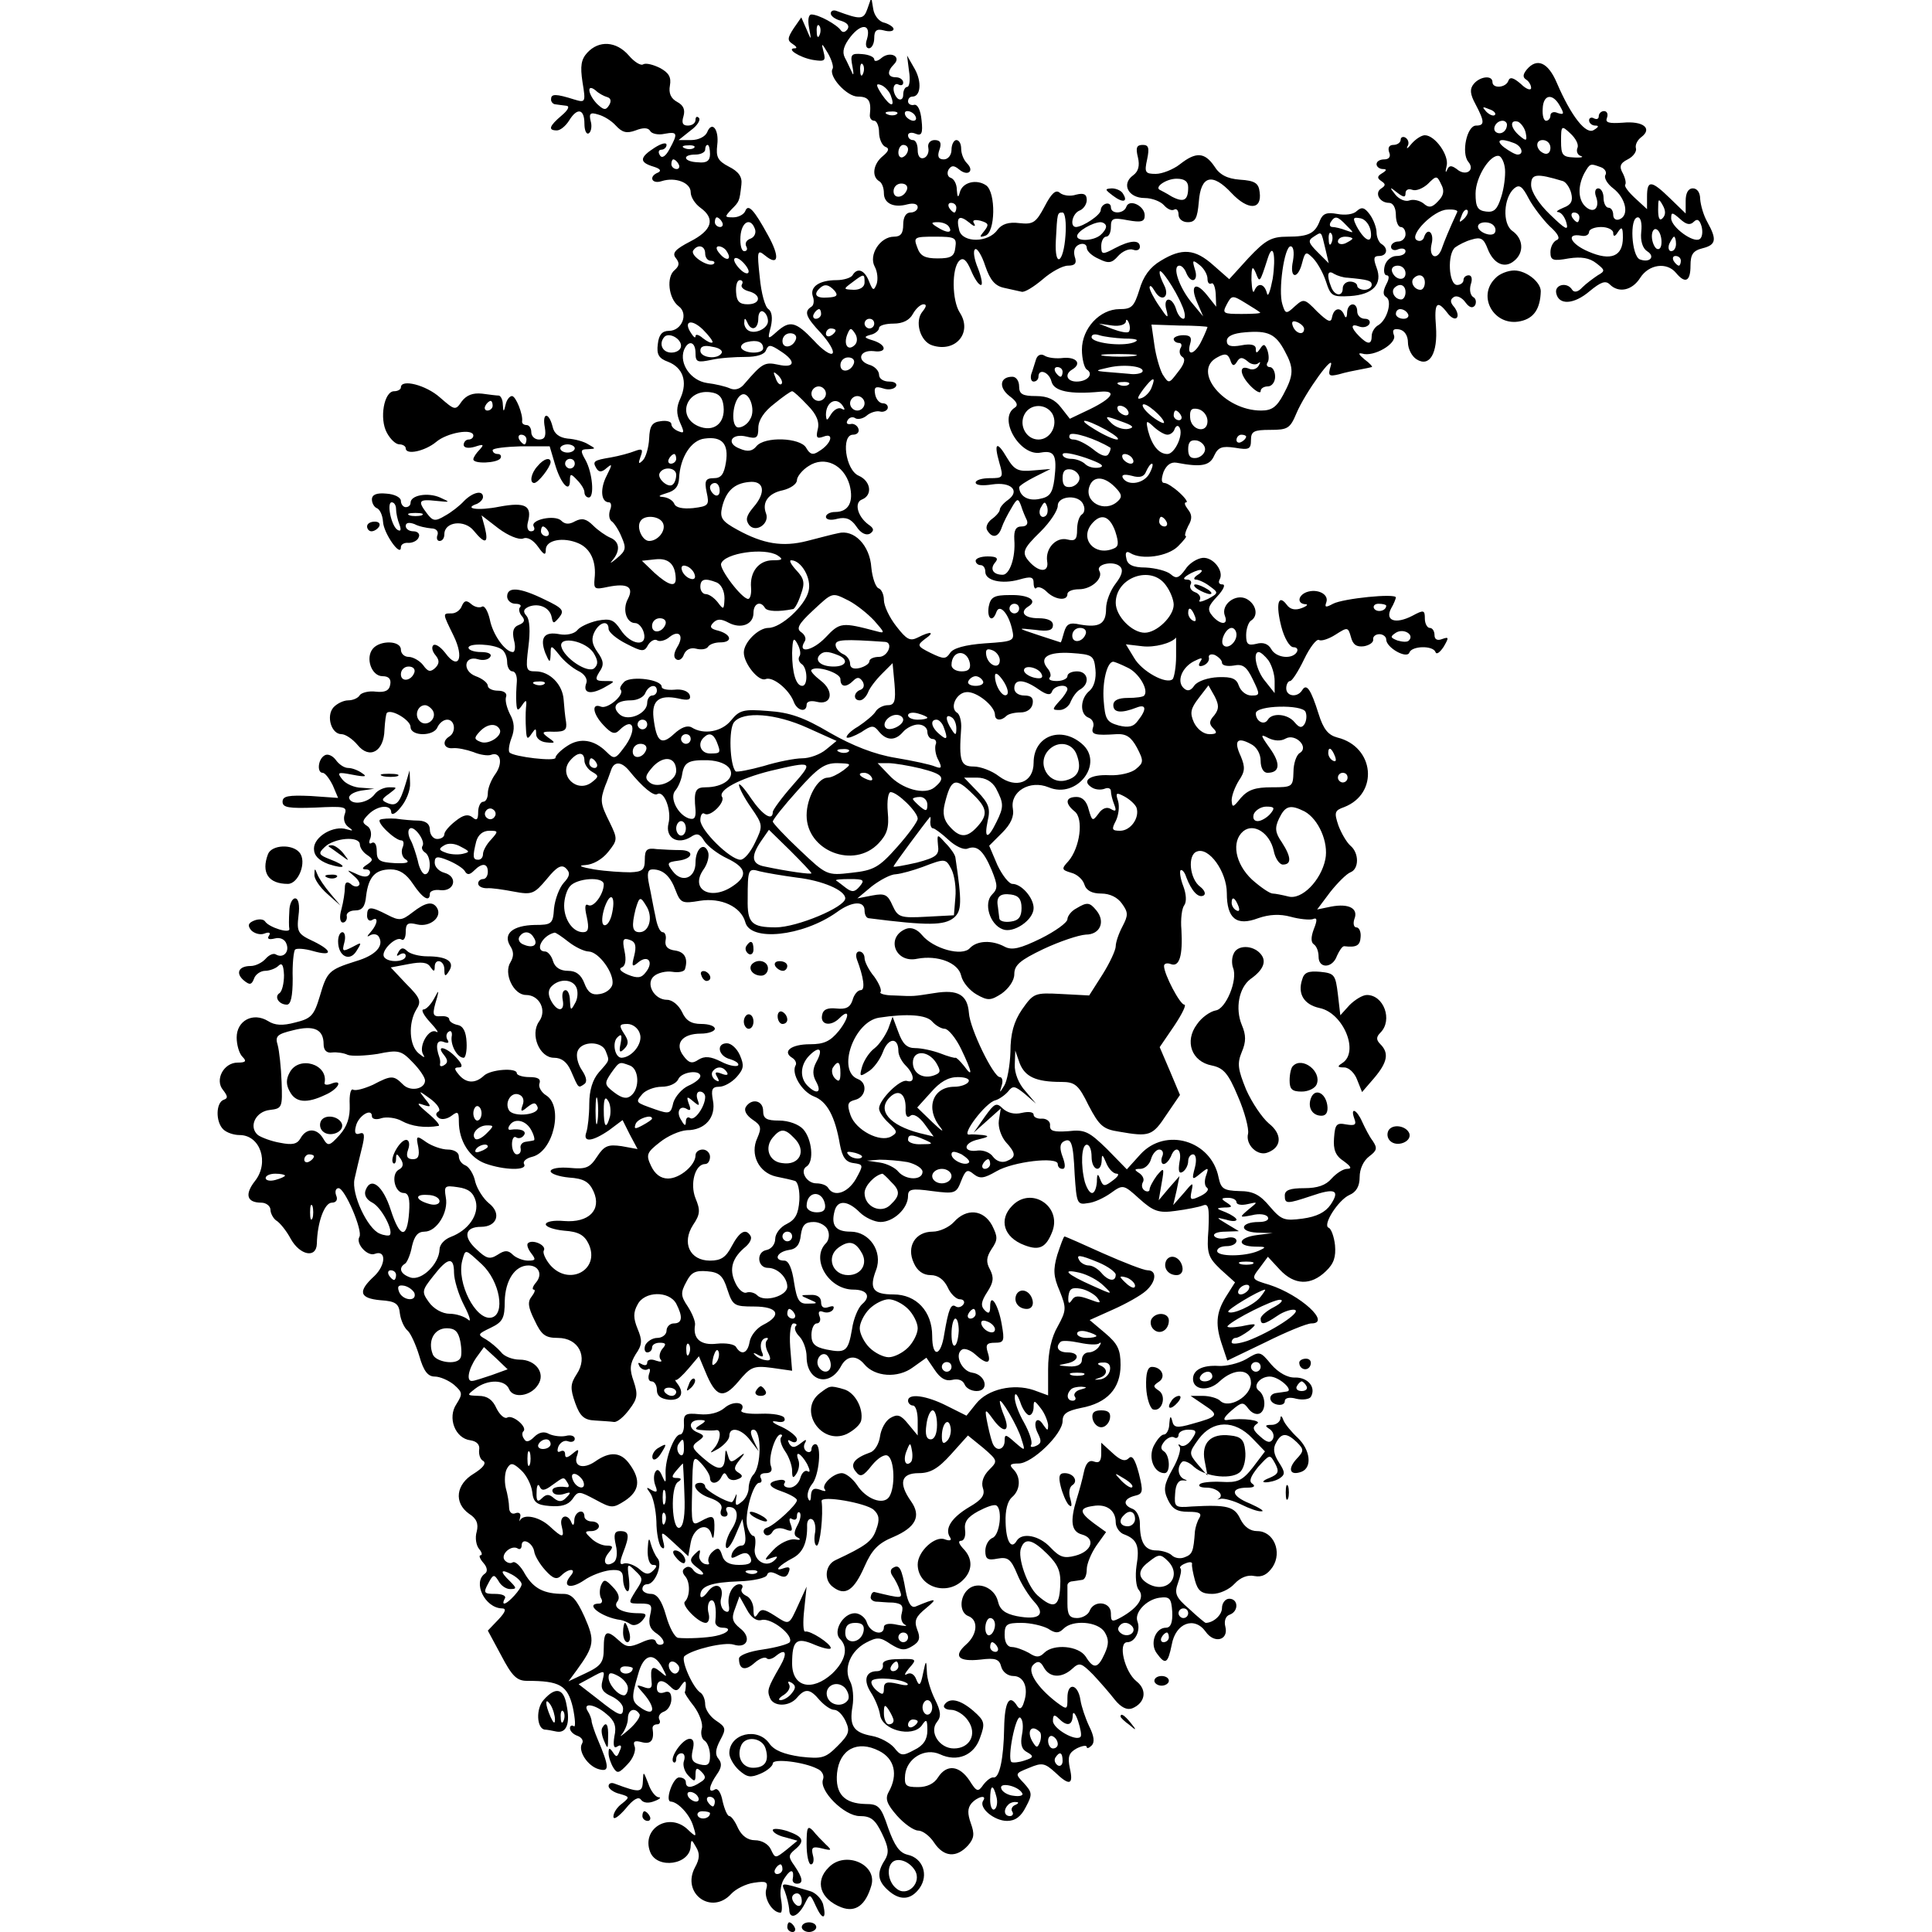 <?xml version="1.0" standalone="no"?>
<!DOCTYPE svg PUBLIC "-//W3C//DTD SVG 20010904//EN"
 "http://www.w3.org/TR/2001/REC-SVG-20010904/DTD/svg10.dtd">
<svg version="1.0" xmlns="http://www.w3.org/2000/svg"
 width="400pt" height="400pt" viewBox="0 0 400 400"
 preserveAspectRatio="xMidYMid meet">
<g transform="translate(0,400) scale(0.1,-0.1)"
fill="#000000" stroke="none">
<path d="M1796 3982 c-8 -23 -14 -23 -63 -5 -7 3 -13 1 -13 -5 0 -5 9 -12 21
-15 13 -4 18 -10 14 -17 -5 -7 -10 -8 -14 -3 -8 12 -46 33 -61 33 -6 0 -8 -11
-5 -27 5 -27 5 -28 -5 -4 l-11 25 -16 -23 c-13 -20 -13 -25 -2 -32 8 -5 10 -9
5 -9 -20 0 9 -19 37 -24 25 -4 27 -2 22 17 -5 19 -4 19 9 -3 8 -14 12 -28 10
-32 -10 -15 29 -58 52 -58 23 0 28 -9 25 -37 -1 -7 3 -13 9 -13 5 0 10 -11 10
-24 0 -13 6 -27 13 -30 9 -3 7 -9 -5 -19 -20 -16 -24 -42 -8 -52 6 -3 10 -14
10 -25 0 -21 20 -31 49 -23 12 3 21 1 21 -6 0 -6 -7 -11 -15 -11 -9 0 -15 -9
-15 -25 0 -18 -5 -25 -19 -25 -29 0 -53 -38 -40 -62 6 -11 7 -27 4 -36 -6 -15
-8 -14 -16 6 -9 23 -24 29 -34 12 -3 -5 -18 -10 -33 -10 -36 0 -56 -14 -49
-34 3 -8 2 -18 -3 -21 -16 -10 -12 -21 20 -55 16 -18 27 -36 24 -41 -3 -6 -21
6 -39 26 -38 40 -50 42 -77 18 -19 -17 -19 -16 -12 11 4 18 2 31 -5 36 -7 4
-15 33 -18 66 -6 55 -5 58 11 45 28 -23 31 -3 6 42 -29 53 -41 66 -47 50 -3
-7 -14 -13 -25 -13 -18 0 -18 1 -4 16 17 17 17 17 21 52 2 16 -6 27 -26 37
-23 12 -27 20 -24 45 4 32 -11 51 -21 26 -4 -9 -18 -16 -33 -16 l-26 0 25 20
c14 10 21 22 17 26 -4 4 -7 2 -7 -4 0 -7 -7 -12 -16 -12 -11 0 -13 6 -9 19 4
14 0 23 -13 30 -13 7 -18 18 -15 34 3 17 -2 26 -20 36 -14 7 -29 11 -35 8 -5
-4 -19 5 -30 18 -26 30 -62 32 -86 6 -13 -14 -15 -28 -10 -61 7 -42 6 -43 -17
-36 -38 12 -48 12 -48 1 -1 -5 4 -11 9 -11 6 -1 16 -2 23 -3 7 -1 3 -9 -10
-20 -26 -22 -29 -31 -10 -31 7 0 18 9 25 20 17 28 32 25 32 -6 0 -14 4 -23 9
-20 5 3 7 15 4 25 -4 16 -1 19 15 14 12 -3 28 -13 37 -23 13 -14 22 -17 41
-10 15 6 26 6 30 -1 3 -6 17 -9 30 -6 27 5 28 1 10 -32 -8 -15 -16 -20 -20
-12 -4 6 -2 11 3 11 6 0 11 5 11 10 0 6 -11 3 -25 -6 -31 -20 -32 -30 -2 -39
13 -4 17 -8 10 -12 -21 -8 -14 -25 7 -18 28 9 60 -3 60 -23 0 -10 9 -24 20
-32 32 -23 24 -47 -21 -70 -31 -16 -38 -24 -30 -34 8 -10 8 -16 -2 -25 -18
-14 -13 -59 8 -75 21 -15 7 -51 -20 -51 -14 0 -21 -8 -23 -27 -3 -22 2 -30 21
-37 31 -12 41 -41 26 -75 -9 -19 -9 -32 -1 -51 9 -20 9 -23 -3 -18 -8 3 -15 9
-15 15 0 5 -10 8 -22 6 -18 -2 -23 -10 -24 -36 -1 -19 -7 -39 -13 -45 -9 -9
-10 -7 -5 7 6 16 4 18 -12 12 -10 -4 -32 -10 -49 -13 -36 -6 -39 -8 -30 -23 5
-8 11 -8 21 1 12 10 12 8 0 -16 -14 -27 -12 -55 5 -55 4 0 6 -7 2 -16 -3 -9
-2 -19 3 -23 5 -3 15 -18 21 -33 10 -23 9 -28 -10 -44 -12 -10 -16 -12 -9 -4
17 20 15 39 -5 47 -9 4 -25 15 -35 25 -14 14 -23 16 -37 9 -12 -7 -21 -7 -29
1 -13 13 -65 2 -57 -12 3 -6 1 -10 -6 -10 -6 0 -9 8 -6 19 9 34 -5 42 -59 32
-45 -9 -76 -4 -46 6 6 3 12 9 12 14 0 15 -21 10 -39 -8 -9 -10 -27 -24 -40
-31 -20 -12 -25 -11 -37 5 -20 26 -17 30 19 26 30 -3 30 -3 8 7 -25 11 -61 5
-61 -11 0 -5 -4 -9 -10 -9 -5 0 -10 6 -10 13 0 7 -13 14 -30 15 -20 2 -30 -2
-30 -12 0 -8 5 -16 10 -18 6 -2 12 -14 13 -28 1 -24 37 -75 37 -53 0 6 7 10
16 9 9 0 19 5 21 12 3 6 -2 12 -11 12 -9 0 -16 5 -16 11 0 7 7 8 18 4 9 -5 25
-8 35 -9 10 0 15 -6 13 -13 -3 -7 -1 -13 4 -13 6 0 10 6 10 14 0 26 42 31 61
7 23 -28 31 -27 23 6 l-7 26 35 -27 c20 -15 42 -24 51 -21 9 4 21 -3 31 -17
12 -17 16 -19 16 -6 0 20 36 27 68 13 25 -11 37 -38 33 -73 -2 -22 0 -23 28
-17 40 8 54 0 41 -25 -12 -22 -3 -50 15 -50 7 0 15 -9 18 -20 8 -30 -27 -26
-48 6 -14 21 -21 24 -48 19 -18 -4 -37 -13 -42 -20 -6 -7 -22 -11 -37 -8 -31
6 -41 -7 -29 -39 9 -21 10 -21 11 -3 0 20 1 20 18 -1 9 -12 27 -27 39 -33 13
-6 20 -17 17 -25 -8 -21 8 -25 36 -10 25 14 25 14 2 14 -19 0 -21 3 -11 19 10
14 9 23 -4 41 -12 17 -13 28 -6 42 11 21 29 24 29 6 0 -7 17 -21 37 -31 33
-17 37 -17 45 -2 5 8 14 13 19 9 5 -3 17 0 25 7 20 16 31 3 16 -21 -7 -12 -8
-21 -2 -25 6 -4 13 1 16 10 4 10 14 15 25 12 11 -3 22 -1 25 4 3 5 14 9 25 9
26 0 24 16 -3 24 -17 4 -20 8 -11 17 8 8 16 8 31 0 26 -14 52 -4 52 20 0 20
15 26 24 10 5 -7 28 -8 58 -2 3 0 11 14 16 30 9 24 7 33 -9 50 -11 12 -16 21
-11 21 21 0 43 -38 36 -64 -7 -30 -57 -76 -83 -76 -21 0 -51 -30 -51 -51 0
-23 31 -61 45 -55 15 6 48 -21 58 -46 7 -20 27 -24 27 -7 0 7 9 9 21 6 31 -8
37 22 8 44 -13 10 -22 20 -19 22 10 10 60 -6 60 -19 0 -17 12 -18 27 -3 8 8
13 7 19 -2 4 -7 3 -14 -4 -17 -15 -5 -16 -22 -2 -22 6 0 13 7 17 16 3 9 16 26
29 39 l22 22 4 -43 c3 -36 0 -44 -14 -44 -9 0 -21 -6 -25 -13 -4 -7 -21 -21
-36 -31 -16 -9 -26 -20 -24 -23 3 -2 16 3 30 11 22 15 26 15 37 1 16 -19 34
-19 50 0 7 8 21 15 31 15 11 0 19 -7 19 -15 0 -8 5 -15 11 -15 6 0 9 -6 6 -12
-2 -7 0 -22 6 -32 8 -16 6 -18 -7 -13 -9 4 -46 12 -82 18 -43 7 -89 25 -136
52 -54 32 -83 42 -128 45 -50 4 -59 2 -76 -19 -19 -24 -57 -31 -82 -15 -9 5
-22 0 -37 -14 -26 -24 -36 -16 -42 34 -4 36 12 48 51 40 21 -5 27 -3 24 7 -3
8 -16 13 -32 11 -14 -1 -26 1 -26 6 0 15 -61 23 -77 11 -7 -7 -11 -14 -8 -17
9 -10 -27 -41 -41 -35 -20 8 -17 -15 6 -39 16 -17 23 -19 32 -10 31 31 38 0 9
-37 -17 -23 -20 -23 -35 -8 -26 26 -55 30 -81 13 -14 -9 -25 -20 -25 -25 0 -8
-86 2 -95 11 -3 3 -1 17 4 30 7 18 6 33 -3 49 -7 14 -11 30 -8 37 2 7 -5 12
-17 12 -12 0 -21 5 -21 10 0 6 -11 15 -25 20 -29 11 -24 44 5 35 10 -3 21 -1
25 5 4 6 -4 10 -19 10 -14 0 -26 4 -26 9 0 10 51 8 68 -3 7 -4 12 -16 12 -27
0 -10 5 -19 11 -19 6 0 10 -10 9 -22 -1 -13 -2 -32 -1 -43 1 -17 3 -18 12 -5
8 12 10 12 8 -5 -1 -11 -1 -31 0 -45 1 -20 3 -22 11 -10 9 13 10 13 10 0 0 -9
10 -16 21 -17 19 -2 20 -1 4 10 -15 11 -13 13 12 12 23 0 27 4 25 20 -2 11 -4
32 -5 46 -2 32 -29 59 -58 59 -20 0 -21 3 -15 51 4 31 3 56 -4 64 -8 9 -6 14
5 19 21 8 43 -2 47 -21 3 -15 4 -15 16 -1 11 14 7 19 -31 37 -51 25 -77 27
-77 6 0 -8 8 -15 17 -15 9 0 13 -3 10 -7 -4 -3 -2 -12 3 -18 8 -9 6 -14 -6
-19 -11 -4 -14 -13 -10 -31 4 -14 2 -25 -2 -25 -16 0 -42 36 -48 68 -4 17 -11
29 -16 26 -5 -3 -15 -1 -22 5 -10 9 -15 8 -20 -4 -3 -8 -12 -15 -21 -15 -19 0
-19 1 4 -46 23 -47 10 -73 -17 -36 -10 13 -21 20 -25 16 -4 -4 -2 -13 5 -21 8
-10 8 -17 -1 -26 -10 -9 -15 -8 -25 6 -7 9 -21 17 -30 17 -9 0 -16 7 -16 15 0
19 -43 20 -58 2 -16 -19 -3 -57 20 -57 13 0 18 -6 16 -17 -2 -13 -11 -17 -30
-15 -14 2 -29 -2 -33 -7 -3 -6 -14 -11 -24 -11 -10 0 -24 -7 -31 -15 -15 -18
-4 -55 17 -55 8 0 23 -10 33 -22 25 -31 55 -14 56 31 1 17 3 33 5 35 9 9 49
-15 49 -29 0 -20 49 -20 56 0 4 8 12 15 20 15 16 0 19 -26 4 -35 -16 -10 -11
-26 8 -24 9 1 28 -3 42 -8 14 -6 30 -8 36 -6 20 8 26 -16 10 -39 -9 -12 -16
-30 -16 -40 0 -10 -4 -18 -10 -18 -5 0 -10 -10 -10 -21 0 -16 -3 -19 -12 -11
-9 7 -19 5 -35 -8 -13 -10 -23 -22 -23 -27 0 -6 -7 -10 -15 -10 -8 0 -15 9
-15 19 0 12 -8 18 -22 19 -13 0 -34 2 -48 4 -14 1 -29 0 -33 -2 -9 -5 31 -43
44 -43 5 0 6 -7 2 -16 -3 -9 0 -20 8 -24 8 -6 0 -8 -24 -7 -31 2 -37 5 -37 25
0 13 -4 20 -10 17 -6 -4 -7 1 -3 10 3 10 0 21 -7 25 -11 7 -10 11 3 24 19 19
47 21 47 4 1 -7 10 -2 20 11 11 13 20 35 19 50 l-1 26 -8 -27 c-12 -40 -19
-48 -37 -41 -14 6 -14 8 3 20 17 13 17 13 0 13 -11 0 -24 -6 -30 -14 -14 -19
-48 -24 -53 -9 -2 6 8 13 24 16 l28 4 -26 2 c-15 0 -33 8 -40 17 -12 15 -10
16 21 10 26 -5 31 -4 20 3 -8 6 -21 11 -29 11 -8 0 -19 7 -26 17 -7 9 -17 13
-23 9 -14 -8 -16 -36 -4 -36 5 0 14 -12 21 -26 l11 -26 -57 4 c-46 2 -58 0
-58 -12 0 -12 13 -14 68 -12 60 3 66 2 61 -13 -4 -10 -1 -21 7 -27 11 -8 11
-9 -3 -5 -27 9 -68 -15 -68 -40 0 -14 9 -24 30 -32 37 -12 40 -4 3 10 -23 9
-25 12 -11 25 19 19 72 24 73 6 0 -7 7 -17 15 -22 13 -9 13 -11 0 -20 -11 -7
-11 -10 -2 -10 7 0 10 -5 7 -10 -4 -7 -14 -6 -28 1 -20 9 -20 9 -5 -4 10 -8
15 -17 11 -20 -3 -4 -11 -3 -17 3 -8 6 -12 3 -12 -8 0 -9 -3 -29 -7 -44 -5
-17 -3 -28 3 -28 5 0 9 6 8 13 -2 6 6 12 17 12 15 0 21 8 23 30 5 40 19 55 51
55 18 0 32 -9 46 -30 20 -30 35 -39 35 -20 0 5 10 9 22 7 29 -3 37 28 8 36
-11 3 -20 12 -20 21 0 13 5 14 27 5 15 -6 31 -16 35 -22 5 -9 10 -9 20 1 16
16 28 15 28 -3 0 -8 -4 -15 -10 -15 -5 0 -10 -4 -10 -9 0 -6 8 -10 18 -10 9 1
35 -3 56 -7 37 -7 42 -5 68 26 21 26 31 31 40 22 9 -9 8 -16 -5 -30 -9 -10
-18 -34 -20 -53 -2 -32 -5 -34 -40 -34 -45 -1 -66 -18 -51 -43 8 -12 8 -22 1
-34 -15 -23 6 -68 32 -68 28 0 44 -32 27 -55 -19 -27 1 -75 31 -75 16 0 27 -9
35 -27 16 -37 15 -36 27 -28 7 4 6 14 -4 29 -9 13 -13 31 -9 40 8 21 50 21 58
0 8 -21 9 -18 -14 -44 -13 -15 -20 -37 -20 -66 0 -23 -3 -49 -6 -58 -8 -22 12
-20 47 4 l28 21 15 -30 16 -30 -33 6 c-28 4 -36 1 -51 -22 -15 -23 -23 -26
-56 -23 -22 2 -40 -1 -40 -7 0 -5 17 -11 38 -13 31 -2 42 -9 51 -29 17 -38
-10 -65 -61 -61 -21 2 -38 -1 -38 -7 0 -5 17 -11 38 -13 30 -2 42 -9 51 -28
24 -53 -41 -88 -80 -43 -10 12 -16 26 -13 30 6 11 -24 24 -33 15 -3 -3 0 -12
7 -21 10 -13 9 -15 -7 -15 -10 0 -25 6 -31 12 -10 10 -17 10 -32 0 -16 -10
-23 -8 -43 11 -29 26 -25 47 9 47 33 0 43 28 16 49 -11 9 -24 29 -28 44 -3 16
-13 31 -20 34 -8 3 -14 11 -14 19 0 8 -10 14 -23 14 -12 0 -32 7 -44 15 -21
15 -22 14 -17 -10 3 -18 0 -25 -11 -25 -12 0 -15 6 -10 20 4 11 2 20 -4 20
-13 0 -35 -39 -27 -48 3 -3 6 1 6 9 0 12 2 11 10 -1 6 -10 5 -17 -5 -22 -16
-10 -8 -48 11 -48 10 0 13 -12 11 -40 -4 -56 -19 -54 -38 5 -16 50 -41 70 -52
41 -4 -10 2 -20 14 -26 19 -10 44 -58 36 -67 -2 -2 -12 -1 -21 3 -25 10 -59
82 -52 113 3 14 10 43 15 63 7 28 6 35 -5 31 -8 -3 -11 2 -7 16 5 21 33 38 33
20 0 -6 9 -8 20 -4 10 3 30 1 42 -6 20 -11 48 -15 76 -10 4 1 -6 13 -23 27
-20 17 -24 22 -10 17 18 -6 19 -5 5 12 -14 18 -14 18 11 0 15 -11 22 -23 17
-26 -7 -4 -6 -9 1 -14 7 -4 18 -1 26 5 13 10 15 8 15 -12 0 -40 22 -75 55 -87
39 -14 88 -15 80 -1 -3 5 4 12 17 15 44 11 65 104 29 127 -10 6 -17 18 -14 25
3 9 -3 13 -21 13 -14 0 -26 4 -26 8 0 12 -54 8 -68 -5 -18 -17 -37 -16 -52 2
-10 12 -10 15 0 15 9 0 7 7 -5 20 -20 22 -44 28 -26 6 8 -10 9 -16 1 -21 -6
-4 -10 -3 -9 2 1 4 0 10 -1 13 -9 25 -6 38 8 33 10 -4 13 -2 8 5 -3 6 -2 13 3
16 5 4 8 -2 6 -11 -2 -18 12 -43 25 -43 4 0 7 15 6 32 -1 22 -7 34 -19 36 -9
2 -17 7 -17 12 0 4 -8 7 -17 6 -18 -1 -19 3 -8 39 4 16 3 15 -6 -2 -7 -13 -17
-23 -22 -23 -6 0 0 -12 14 -27 13 -14 19 -23 12 -19 -15 8 -37 -30 -27 -47 5
-8 2 -7 -9 2 -20 16 -22 63 -5 91 11 17 8 24 -21 53 l-32 34 37 7 c26 5 39 4
45 -6 7 -10 9 -10 9 0 0 19 20 14 20 -5 0 -15 2 -16 10 -3 12 19 -5 30 -45 30
-17 0 -36 5 -42 11 -8 8 -13 7 -18 -2 -5 -8 -4 -10 3 -5 7 4 12 2 12 -3 0 -13
-37 -15 -45 -2 -7 12 24 43 36 36 5 -4 9 4 9 15 0 18 4 21 24 16 26 -6 52 15
41 34 -9 15 -24 12 -51 -9 -22 -17 -27 -18 -52 -5 -35 18 -42 18 -42 -2 0 -8
5 -12 10 -9 14 9 12 -8 -2 -24 -9 -10 -9 -12 -1 -7 6 3 14 2 17 -3 12 -19 -6
-39 -47 -51 -57 -18 -60 -22 -75 -73 -12 -40 -18 -46 -51 -54 -26 -7 -42 -6
-56 3 -31 19 -65 1 -65 -34 0 -15 5 -33 12 -40 9 -9 7 -12 -10 -12 -29 0 -48
-36 -30 -57 10 -13 10 -17 1 -20 -16 -6 -17 -45 -1 -61 7 -7 22 -12 34 -12 43
0 62 -57 32 -95 -22 -28 -17 -45 13 -45 10 0 19 -7 19 -15 0 -7 6 -18 12 -22
7 -4 21 -21 30 -38 19 -34 53 -41 54 -10 1 45 16 85 31 85 9 0 13 6 9 15 -3 8
-1 15 5 15 13 0 51 -89 43 -101 -8 -14 17 -41 32 -35 24 9 23 -23 -1 -46 -35
-32 -31 -46 13 -50 31 -2 38 -7 40 -28 2 -14 9 -29 16 -35 6 -5 17 -29 24 -52
9 -32 18 -43 32 -43 11 0 29 -8 40 -17 18 -16 18 -19 5 -40 -19 -28 -3 -71 29
-75 13 -2 20 -9 18 -20 -1 -9 2 -20 9 -23 6 -5 -1 -14 -20 -26 -37 -22 -42
-60 -10 -83 16 -10 20 -21 16 -37 -4 -13 -1 -29 5 -36 6 -7 7 -13 3 -13 -4 0
-2 -7 6 -16 8 -9 9 -18 3 -22 -26 -18 0 -71 35 -72 10 0 8 -7 -7 -23 l-22 -23
28 -52 c22 -42 32 -52 53 -52 68 0 84 -9 95 -55 5 -24 6 -42 2 -39 -4 3 -8 1
-8 -4 0 -6 7 -13 16 -16 8 -3 13 -10 9 -16 -9 -15 12 -47 35 -53 22 -6 22 4
-3 63 -6 14 -11 30 -12 35 0 6 -4 16 -8 22 -12 19 15 15 39 -6 16 -13 21 -25
16 -46 -3 -19 -1 -26 6 -21 8 5 10 1 5 -9 -5 -13 -7 -14 -14 -3 -7 10 -9 10
-9 -2 0 -8 5 -22 10 -30 8 -13 12 -11 29 7 12 12 18 29 15 37 -4 11 0 13 15 9
19 -5 26 4 22 29 0 5 4 8 10 8 5 0 7 5 4 10 -3 6 1 13 9 16 9 3 16 15 16 26 0
14 -5 18 -15 14 -9 -3 -15 0 -15 9 0 18 12 19 28 3 10 -10 15 -10 22 2 7 10
10 11 10 3 0 -7 -1 -14 -2 -16 -2 -1 7 -15 19 -30 11 -15 19 -36 16 -46 -3
-10 0 -22 6 -25 6 -4 11 -18 11 -31 0 -18 -4 -22 -21 -18 -16 4 -19 11 -15 29
4 16 2 24 -6 24 -15 0 -42 -39 -34 -48 3 -3 6 0 6 6 0 7 5 12 11 12 6 0 8 -7
5 -16 -3 -8 1 -22 9 -30 13 -14 15 -13 15 2 0 14 3 15 12 6 10 -10 10 -15 -2
-22 -19 -13 -30 -12 -30 0 0 6 -6 10 -14 10 -13 0 -30 -50 -17 -50 15 -1 39
-27 46 -50 8 -25 7 -25 -13 -6 -39 34 -94 -1 -76 -48 14 -37 84 -27 84 13 1
13 2 13 11 -3 8 -13 8 -24 -2 -42 -29 -54 34 -100 75 -55 9 10 31 21 47 23 26
4 30 2 25 -15 -4 -18 13 -47 30 -47 3 0 4 12 1 28 -3 16 0 35 9 46 12 18 19
15 15 -6 0 -5 4 -8 9 -8 14 0 12 12 -5 37 -13 18 -13 22 0 33 22 18 19 27 -15
39 -16 5 -30 6 -30 2 0 -5 12 -12 26 -15 l25 -7 -23 -19 c-23 -18 -23 -18 -32
1 -5 11 -19 19 -33 19 -15 0 -27 9 -35 25 -6 14 -14 25 -18 25 -4 0 -10 14
-14 31 -3 17 -10 28 -16 24 -15 -9 -12 8 4 31 10 14 11 23 4 32 -8 9 -7 20 3
39 13 24 12 27 -9 41 -12 8 -22 23 -22 33 0 10 -4 20 -9 24 -16 9 -42 68 -34
76 16 14 83 30 102 24 28 -9 38 15 13 34 -16 13 -18 21 -10 41 l9 25 15 -27
c9 -17 20 -25 31 -22 20 5 67 -32 58 -46 -3 -4 -28 -11 -55 -15 -29 -4 -50
-12 -50 -19 0 -23 13 -26 32 -9 10 9 21 13 25 10 3 -4 12 -2 20 5 20 16 24 6
8 -22 -26 -45 -27 -50 -21 -65 7 -19 40 -19 56 0 17 20 27 19 47 -5 10 -11 23
-20 30 -20 8 0 18 -11 24 -24 9 -20 7 -27 -17 -51 -25 -25 -32 -27 -77 -22
-34 5 -54 13 -64 27 -24 35 -83 21 -83 -20 0 -9 9 -25 20 -35 17 -15 24 -16
45 -7 14 6 25 16 25 21 0 11 65 3 92 -11 10 -4 15 -14 12 -22 -9 -23 44 -76
76 -76 23 0 32 -7 46 -36 14 -29 15 -40 6 -55 -17 -26 -15 -43 6 -62 25 -23
48 -21 66 4 19 27 7 62 -25 69 -17 4 -27 19 -40 55 -15 45 -20 50 -47 50 -44
1 -63 21 -59 64 5 49 42 69 87 46 32 -16 40 -49 20 -85 -8 -14 -4 -25 17 -49
15 -17 35 -31 44 -31 9 0 24 -11 33 -25 20 -30 46 -32 70 -6 13 15 14 24 6 46
-7 20 -7 31 1 41 13 15 34 19 24 5 -8 -15 24 -41 50 -41 17 0 29 9 39 29 14
26 13 30 -4 49 -19 20 -19 20 11 32 26 11 32 10 53 -9 30 -29 39 -27 31 8 -5
24 -2 32 14 41 12 6 21 7 21 3 0 -4 5 -2 10 3 7 7 5 20 -5 40 -8 17 -16 41
-18 54 -5 34 -27 38 -27 5 0 -25 0 -26 -23 -9 -40 31 -61 64 -48 77 9 9 15 8
22 -5 12 -22 37 -23 59 -3 15 14 19 12 43 -12 15 -16 35 -39 45 -52 13 -16 25
-22 36 -18 27 11 32 38 9 56 -25 20 -39 81 -19 81 16 0 28 24 21 43 -7 18 18
45 45 49 22 3 25 -1 27 -29 1 -22 -3 -33 -13 -33 -22 0 -34 -33 -19 -53 18
-25 23 -21 31 18 8 45 47 59 70 27 18 -26 48 -18 41 10 -3 11 0 22 9 25 19 7
18 33 -1 33 -8 0 -15 -9 -15 -19 0 -15 -18 -31 -34 -31 -1 0 -17 13 -34 29
-28 24 -31 32 -23 54 5 14 8 27 5 30 -3 2 2 7 10 10 9 4 15 3 14 -1 -1 -4 2
-19 6 -34 6 -22 14 -28 36 -28 15 0 35 9 46 21 12 13 27 19 41 16 16 -3 27 3
38 19 20 31 2 74 -32 74 -15 0 -27 9 -35 25 -12 26 -27 30 -100 26 -36 -3 -37
-1 -35 27 1 19 7 28 17 27 8 -1 9 0 3 2 -14 5 -17 25 -6 36 3 4 15 0 25 -10
25 -22 82 -27 97 -9 7 8 11 27 9 43 -2 22 -9 29 -31 31 -40 5 -60 -15 -53 -52
l6 -31 -20 23 c-19 23 -19 24 2 53 29 39 74 40 111 1 l26 -27 -25 -33 c-22
-28 -32 -32 -65 -30 -21 1 -42 -1 -45 -5 -4 -4 2 -7 14 -7 21 0 38 -15 25 -23
-5 -2 -2 -2 5 0 7 1 26 -4 42 -12 16 -8 35 -15 42 -14 7 0 -4 7 -24 16 -40 16
-42 33 -5 33 13 0 17 3 10 8 -8 5 -4 15 12 35 24 26 24 27 35 7 9 -17 7 -22
-12 -30 -13 -5 -16 -9 -8 -9 8 0 21 3 29 8 12 8 12 13 -1 33 -11 17 -13 29 -6
41 11 21 22 21 43 1 15 -15 15 -18 -1 -35 -19 -21 -13 -35 11 -26 22 9 18 45
-8 70 -13 12 -27 29 -30 37 -3 9 -6 10 -6 3 -1 -7 -9 -13 -18 -13 -14 0 -15
-2 -4 -9 7 -5 10 -14 6 -21 -5 -8 -12 -7 -26 6 -15 13 -17 19 -7 26 13 7 -28
13 -62 8 -9 -1 -6 6 9 19 22 19 25 19 36 4 7 -9 17 -13 24 -9 13 8 11 37 -3
47 -13 10 3 29 23 29 19 0 51 -29 35 -31 -5 -1 -15 -2 -21 -3 -18 -2 -17 -20
1 -24 9 -2 16 1 16 7 0 7 10 9 24 5 13 -3 27 -1 30 4 11 19 -5 40 -32 40 -16
-1 -35 10 -50 27 -23 28 -24 28 -52 11 -16 -9 -42 -15 -57 -14 -33 2 -53 -8
-53 -27 0 -23 32 -27 55 -5 30 28 65 27 65 -3 0 -28 -46 -55 -64 -37 -5 5 -21
10 -36 10 l-25 0 28 -19 c32 -21 29 -24 -25 -39 -31 -9 -38 -8 -41 6 -3 12 -5
10 -6 -5 0 -13 -6 -23 -11 -23 -6 0 -15 -11 -22 -25 -11 -25 2 -55 23 -55 13
0 11 37 -1 45 -8 5 -7 11 1 21 6 7 15 11 20 8 5 -3 9 0 9 5 0 6 9 11 20 11 17
0 19 -3 8 -19 -7 -11 -17 -17 -23 -14 -5 4 -7 3 -3 -2 4 -4 -2 -25 -14 -46
-18 -32 -20 -43 -10 -64 9 -19 19 -25 42 -25 23 0 29 -3 23 -13 -4 -6 -8 -19
-9 -27 -3 -42 -5 -48 -21 -54 -9 -4 -21 -2 -27 4 -5 5 -20 10 -32 10 -24 0
-34 17 -34 56 0 14 -7 27 -15 30 -21 8 -19 21 4 27 18 4 18 9 9 46 -8 30 -14
39 -21 32 -8 -8 -18 -4 -34 11 l-23 21 0 -22 c0 -16 -4 -21 -15 -17 -10 4 -17
-3 -21 -22 -3 -15 -10 -40 -15 -56 -14 -46 -11 -67 11 -73 29 -8 21 -35 -14
-44 -23 -6 -32 -3 -51 17 -23 25 -59 32 -70 14 -11 -19 -22 -2 -23 38 -1 25 4
44 13 52 18 15 19 42 3 58 -9 9 -7 12 11 12 28 0 91 61 91 88 0 15 9 21 38 27
54 10 82 40 82 89 0 32 -6 44 -32 66 l-32 27 49 22 c27 12 57 29 67 38 22 19
24 43 4 43 -8 0 -49 16 -92 35 -42 19 -78 35 -80 35 -2 0 -8 -17 -15 -38 -9
-31 -8 -45 5 -75 14 -35 14 -40 -4 -73 -13 -22 -20 -53 -20 -89 l0 -54 -30 11
c-42 14 -95 2 -119 -28 l-20 -25 -40 20 c-43 22 -81 27 -81 11 0 -5 5 -10 10
-10 6 0 10 -14 10 -31 l0 -31 -19 23 c-16 20 -23 22 -38 13 -10 -6 -19 -23
-21 -38 -2 -15 -11 -30 -20 -33 -34 -12 -43 -25 -30 -40 9 -12 15 -10 33 13
13 16 27 24 33 20 14 -8 16 -65 3 -85 -12 -18 -48 -5 -67 25 -9 13 -23 24 -31
24 -18 0 -44 -25 -35 -34 3 -4 -1 -4 -11 0 -12 4 -17 1 -18 -12 0 -12 -3 -14
-6 -6 -3 7 1 20 8 29 15 17 21 83 7 83 -4 0 -8 -5 -8 -11 0 -5 -5 -7 -10 -4
-6 4 -7 12 -3 18 4 8 1 7 -9 -1 -13 -10 -18 -10 -24 -1 -4 8 -3 9 4 5 7 -4 12
-2 12 4 0 6 -15 18 -32 26 -19 8 -23 13 -11 11 13 -3 20 0 17 7 -2 6 -23 10
-49 9 -25 -1 -43 2 -40 7 11 17 -17 21 -35 5 -12 -10 -31 -15 -52 -13 -29 3
-33 0 -32 -19 1 -13 -3 -23 -8 -23 -12 0 -31 -50 -30 -80 1 -21 0 -22 -7 -6
-5 12 -10 16 -14 9 -4 -6 -4 -19 0 -29 5 -13 3 -15 -8 -9 -11 7 -12 6 -3 -6 6
-8 12 -34 13 -59 0 -24 5 -48 10 -53 6 -6 8 -2 4 12 -5 22 -4 21 23 -4 l29
-27 5 28 c6 33 36 44 43 17 3 -12 5 -8 6 10 1 30 -2 32 -29 17 -18 -10 -19 -6
-17 64 1 72 2 74 19 56 10 -11 18 -24 18 -30 0 -14 17 -13 24 3 5 9 7 9 12 0
3 -7 12 -9 20 -6 12 4 13 8 3 14 -10 6 -10 11 2 26 13 16 12 17 -3 5 -14 -11
-17 -10 -21 5 -4 14 -5 13 -6 -4 -1 -29 -14 -29 -46 -1 -23 20 -24 24 -10 34
14 10 14 12 0 18 -21 8 -19 26 3 26 14 0 15 -2 2 -10 -13 -8 -12 -10 5 -11 11
-1 23 -1 28 0 12 2 8 -24 -5 -38 -10 -11 -8 -10 10 0 12 8 22 19 22 26 0 21
26 15 44 -10 l17 -22 -11 23 c-7 15 -7 22 0 22 17 0 17 -77 -1 -94 -5 -6 -9
-18 -9 -27 0 -9 -6 -22 -14 -28 -12 -10 -14 -9 -12 6 2 10 1 12 -1 6 -3 -7 -6
-13 -8 -13 -12 0 -55 25 -55 32 0 4 -4 8 -10 8 -22 0 -8 -22 19 -31 20 -7 28
-15 24 -25 -3 -8 0 -14 7 -14 6 0 8 5 5 10 -3 6 -2 10 4 10 19 0 22 -21 6 -46
-9 -14 -14 -31 -12 -37 2 -7 11 4 19 23 l15 35 5 -27 c3 -19 1 -28 -7 -28 -7
0 -15 -7 -19 -15 -4 -12 -2 -13 13 -5 14 7 20 6 25 -5 4 -11 -2 -15 -24 -15
-20 0 -31 6 -35 20 -5 16 -9 17 -20 7 -7 -6 -10 -16 -8 -21 3 -5 0 -6 -8 -4
-8 3 -13 12 -11 19 3 12 1 12 -10 1 -11 -11 -10 -16 6 -28 11 -8 15 -14 9 -14
-7 0 -15 5 -18 10 -4 6 -11 8 -16 4 -7 -4 -7 -10 0 -18 10 -12 10 -41 -1 -52
-8 -7 28 -44 43 -44 6 0 9 9 6 20 -3 11 -1 23 4 26 9 5 13 -16 10 -43 -1 -7 6
-13 15 -13 21 0 11 -12 -14 -17 -18 -4 -59 -6 -78 -4 -7 1 -18 21 -25 46 -9
32 -19 45 -31 45 -10 0 -18 5 -18 10 0 6 4 10 10 10 16 0 32 40 22 53 -6 7
-12 21 -15 32 -3 13 -5 9 -6 -12 -1 -20 4 -33 11 -33 9 0 9 -3 0 -12 -9 -9
-16 -8 -29 4 -10 8 -24 13 -31 11 -9 -4 -10 1 -2 22 14 36 13 45 -6 45 -12 0
-14 -7 -9 -29 4 -17 2 -32 -5 -36 -17 -11 -24 3 -10 20 10 12 10 15 -4 15 -10
0 -24 7 -32 15 -14 13 -14 15 0 15 9 0 16 5 16 10 0 6 -7 10 -15 10 -8 0 -15
5 -15 10 0 18 -20 11 -21 -7 0 -11 -3 -13 -6 -5 -8 20 -26 14 -20 -8 6 -25 2
-25 -25 0 -22 20 -53 26 -61 13 -2 -5 -2 -2 0 6 2 7 -2 11 -10 8 -7 -3 -13 2
-13 12 0 9 -3 27 -7 41 -3 14 -2 32 3 40 7 12 12 12 29 -4 11 -10 21 -30 23
-45 2 -21 9 -27 36 -29 24 -2 38 2 47 14 12 18 14 17 48 -1 33 -18 36 -18 61
-2 30 20 33 43 10 75 -18 26 -41 28 -72 6 -25 -17 -46 -10 -37 13 4 13 3 14
-10 3 -11 -9 -15 -9 -15 -1 0 7 -4 9 -10 6 -6 -3 -7 1 -4 10 4 9 13 14 20 11
8 -3 14 0 14 5 0 6 -8 9 -19 6 -10 -2 -25 0 -34 4 -10 6 -21 4 -31 -6 -10 -10
-17 -12 -21 -4 -4 5 -5 13 -1 16 8 9 -23 35 -34 28 -5 -3 -15 5 -22 19 -8 18
-19 26 -37 26 -25 1 -25 1 -7 15 26 20 62 19 70 -1 8 -20 45 -15 60 9 16 24
-5 52 -38 52 -15 0 -33 7 -39 16 -7 8 -21 20 -31 26 -18 10 -17 11 10 24 25
12 29 20 29 55 1 43 21 74 49 74 21 0 30 -18 16 -35 -7 -8 -9 -15 -5 -15 4 0
2 -6 -4 -14 -9 -11 -8 -22 6 -50 14 -30 22 -36 48 -36 43 0 63 -39 39 -75 -13
-20 -14 -29 -3 -60 10 -28 19 -35 41 -36 15 -1 33 -2 39 -3 7 -1 21 11 32 26
17 22 18 31 9 58 -9 25 -8 36 4 56 14 20 14 29 4 53 -9 22 -9 34 0 50 14 28
65 29 80 2 14 -27 13 -41 -5 -41 -8 0 -15 -7 -15 -15 0 -8 -9 -15 -19 -15 -10
0 -21 -7 -25 -15 -3 -8 -1 -15 4 -15 6 0 10 5 10 10 0 6 7 10 16 10 13 0 14
-3 5 -13 -6 -8 -7 -18 -3 -22 4 -5 -1 -5 -10 -2 -10 4 -18 2 -18 -4 0 -6 -5
-7 -12 -3 -7 4 -8 3 -4 -5 4 -6 12 -9 17 -6 5 3 6 -1 3 -9 -3 -9 -1 -16 5 -16
6 0 11 -8 11 -18 0 -12 8 -18 25 -20 25 -2 33 14 17 34 -4 5 -5 8 -3 7 2 -2
14 9 26 23 l22 26 13 -31 c22 -54 37 -59 69 -21 25 30 31 33 69 28 l42 -6 -4
49 c-2 29 1 49 7 49 6 0 8 -3 4 -6 -3 -4 0 -13 8 -21 8 -8 15 -27 15 -42 0
-51 47 -64 71 -20 12 23 32 24 48 5 22 -27 70 -30 101 -7 l28 20 17 -25 c12
-18 23 -24 36 -21 12 3 22 0 26 -9 3 -8 14 -14 25 -14 27 0 19 34 -9 38 -22 3
-38 38 -21 48 5 3 17 -1 27 -10 24 -22 34 -20 26 4 -5 16 -2 20 15 20 19 0 20
4 14 38 -7 41 -24 67 -24 37 0 -14 -3 -16 -11 -8 -9 9 -8 18 5 38 13 20 14 30
6 46 -9 16 -8 26 3 43 13 19 13 25 1 49 -18 33 -53 36 -79 7 -10 -11 -30 -20
-44 -20 -36 0 -55 -31 -39 -65 7 -16 19 -25 35 -25 15 0 27 -9 35 -25 6 -14
18 -25 25 -25 8 0 11 -5 8 -10 -4 -6 -11 -8 -16 -5 -10 7 -15 -4 -24 -57 -7
-47 -25 -50 -25 -4 0 51 -33 86 -80 86 -43 0 -51 12 -36 51 14 38 -14 79 -53
79 -31 0 -41 13 -33 43 6 23 27 22 52 -3 11 -11 31 -20 43 -20 27 0 57 28 57
54 0 14 7 16 50 10 47 -6 50 -5 60 21 9 23 13 25 26 14 13 -10 21 -9 47 6 34
20 127 31 127 15 0 -6 4 -10 10 -10 6 0 6 9 0 25 -6 16 -6 26 1 31 17 10 21
-1 24 -68 4 -59 5 -63 27 -59 13 1 34 11 48 21 25 18 26 18 59 -12 29 -26 40
-30 75 -25 23 3 48 8 56 11 12 5 14 -3 12 -49 -4 -50 -1 -58 25 -83 l30 -27
-19 -30 c-21 -34 -22 -59 -7 -102 l10 -30 79 38 c44 22 86 39 95 39 42 0 -22
59 -87 80 -37 11 -38 12 -20 35 l17 23 25 -27 c30 -32 64 -33 95 -3 17 16 21
30 19 54 -2 18 -8 34 -13 36 -14 5 20 58 43 68 14 6 21 18 21 37 0 17 8 34 20
43 16 12 17 17 7 32 -7 9 -16 27 -22 40 -11 25 -25 31 -16 6 5 -13 1 -15 -17
-12 -20 4 -23 0 -25 -28 -2 -24 3 -37 20 -48 15 -11 18 -16 7 -16 -8 0 -22 -9
-32 -20 -12 -14 -29 -20 -57 -20 -29 0 -40 -4 -40 -15 0 -18 4 -18 55 -1 49
17 60 12 40 -18 -11 -16 -29 -25 -58 -29 -38 -5 -44 -3 -68 25 -20 24 -34 32
-63 32 -33 1 -38 5 -43 28 -15 77 -110 105 -162 48 l-28 -31 -41 42 c-37 36
-46 41 -80 37 -30 -2 -39 0 -38 12 1 8 -7 14 -16 14 -10 -1 -18 3 -18 8 0 6
-11 7 -24 4 -16 -4 -30 0 -40 9 -13 13 -17 11 -37 -17 l-23 -33 28 25 28 25
-4 -25 c-2 -14 5 -33 14 -44 22 -24 22 -32 2 -40 -10 -4 -21 0 -28 9 -6 9 -20
14 -31 13 -32 -5 -32 16 1 23 21 5 23 7 9 9 -11 1 -24 2 -28 1 -19 -3 34 67
54 71 7 2 19 10 26 18 10 13 14 12 35 -5 l23 -20 -22 26 c-14 15 -23 38 -22
55 l1 29 9 -26 c11 -28 33 -39 86 -39 29 0 36 -6 57 -49 22 -42 30 -49 63 -54
63 -11 69 -9 98 35 l28 41 -21 50 -21 49 30 44 c16 24 26 44 21 44 -9 0 -42
63 -42 80 0 5 6 7 14 4 18 -7 25 18 22 71 -2 22 1 45 6 51 5 7 4 23 -2 39 -6
15 -8 30 -6 33 3 3 9 -4 12 -14 11 -29 25 -44 36 -38 5 3 2 11 -7 18 -22 16
-27 66 -7 73 25 10 62 -42 62 -86 0 -53 20 -69 65 -52 23 8 45 9 67 3 18 -5
39 -7 46 -5 9 4 10 -1 2 -21 -6 -16 -6 -27 0 -31 6 -4 10 -15 10 -26 0 -25 29
-24 38 2 5 11 11 20 15 20 25 -3 33 1 34 19 1 11 -3 20 -9 20 -5 0 -7 8 -4 17
9 22 -11 33 -48 26 l-29 -6 27 36 c15 19 34 38 42 41 18 7 18 40 0 55 -8 7
-19 26 -25 42 -9 27 -8 31 12 38 72 28 63 125 -14 144 -19 5 -29 17 -39 49
-16 51 -25 64 -34 49 -10 -16 -33 -13 -33 4 0 8 4 15 8 15 4 0 17 20 29 45 12
25 26 43 31 40 4 -3 20 2 34 11 25 16 26 16 32 -5 4 -16 12 -21 27 -19 11 2
20 8 19 14 -1 6 5 11 13 11 7 0 14 -5 14 -11 0 -17 43 -41 48 -27 5 14 49 15
54 1 2 -6 9 -1 17 11 11 19 11 21 -3 16 -10 -4 -16 -1 -16 8 0 8 -4 15 -10 15
-5 0 -10 9 -10 19 0 18 -2 19 -26 6 -35 -18 -57 -10 -44 15 6 10 10 21 10 23
0 9 -109 -2 -130 -13 -15 -8 -18 -8 -14 3 6 17 -19 29 -41 21 -18 -7 -20 -24
-2 -25 6 0 3 -4 -8 -8 -13 -5 -24 -3 -31 7 -18 24 -23 0 -11 -46 6 -23 17 -42
25 -42 7 0 10 -4 7 -10 -10 -16 -43 -12 -53 6 -6 11 -17 15 -31 11 -17 -4 -21
-1 -21 18 0 13 5 27 10 30 16 10 11 34 -9 45 -23 12 -54 -12 -45 -35 8 -20
-10 -19 -26 0 -11 13 -9 20 10 40 13 14 18 25 11 25 -7 0 -9 4 -6 10 10 17
-13 47 -35 45 -11 -1 -28 -11 -36 -24 -13 -18 -19 -20 -30 -10 -8 7 -32 13
-52 14 -27 0 -38 6 -40 19 -3 12 0 16 8 11 24 -15 78 -7 99 14 12 12 19 21 16
21 -3 0 -1 9 5 21 9 15 8 24 -1 35 -6 8 -8 14 -3 14 4 0 -2 9 -14 20 -12 11
-26 20 -31 20 -7 0 -7 8 -2 23 6 14 15 21 27 19 52 -10 69 -6 78 15 8 17 16
20 43 16 29 -5 33 -3 33 16 0 18 6 21 40 21 36 0 41 3 54 34 18 43 81 130 71
98 -6 -20 -4 -22 17 -17 13 4 33 8 44 10 10 2 21 4 24 5 3 0 -4 8 -15 16 -12
10 -14 14 -5 12 24 -8 73 21 66 38 -4 11 -1 14 11 12 11 -2 18 -13 18 -27 0
-13 8 -29 18 -35 27 -17 44 13 40 68 -4 49 2 56 23 29 7 -10 16 -15 20 -11 4
4 1 14 -5 22 -9 10 -9 16 -1 21 6 4 17 -1 24 -11 8 -11 15 -13 20 -6 3 6 2 14
-4 17 -6 4 -8 15 -5 26 4 11 2 19 -4 19 -6 0 -11 -4 -11 -10 0 -5 -6 -10 -13
-10 -18 0 -21 65 -4 78 7 5 22 13 34 16 19 6 25 2 33 -19 12 -31 35 -42 55
-25 21 17 19 46 -4 62 -21 15 -18 69 4 88 11 9 17 4 30 -21 9 -17 29 -43 43
-57 18 -16 23 -26 15 -29 -7 -3 -13 -14 -13 -25 0 -17 5 -19 38 -13 26 4 43 1
57 -10 18 -14 19 -16 3 -25 -9 -6 -24 -17 -32 -25 -9 -10 -17 -11 -21 -5 -10
17 -37 11 -33 -7 5 -25 36 -24 69 4 23 19 33 23 42 14 18 -18 46 -13 63 14 18
28 55 33 74 10 19 -23 30 -18 30 15 0 23 5 31 25 36 28 7 30 18 10 54 -8 14
-14 35 -15 48 0 13 -6 22 -15 22 -10 0 -15 -10 -15 -26 l0 -26 -32 31 c-39 38
-48 39 -48 4 l0 -26 -25 23 c-14 13 -23 25 -20 28 2 3 0 13 -5 23 -8 14 -6 21
10 29 12 6 19 17 17 23 -2 7 3 17 11 23 24 18 4 34 -38 30 -29 -2 -37 0 -33
10 3 8 0 14 -6 14 -6 0 -11 -5 -11 -11 0 -5 -4 -7 -10 -4 -5 3 -10 1 -10 -4 0
-6 6 -11 13 -11 8 0 7 -3 -3 -9 -16 -11 -47 28 -77 98 -18 42 -41 52 -62 27
-8 -10 -9 -16 -1 -21 5 -3 10 -11 10 -17 0 -6 -10 -3 -21 8 -16 14 -23 15 -26
7 -5 -15 -33 -17 -33 -3 0 15 -26 12 -39 -4 -8 -10 -8 -20 4 -42 19 -36 19
-44 1 -44 -19 0 -31 -57 -16 -75 15 -18 -6 -31 -24 -15 -11 8 -16 8 -20 -2 -3
-7 -4 -4 -1 8 6 22 -24 64 -45 64 -7 0 -19 -8 -27 -17 -8 -10 -12 -13 -9 -6 4
6 2 14 -4 18 -5 3 -10 1 -10 -4 0 -6 -7 -11 -15 -11 -9 0 -12 -6 -9 -15 4 -9
0 -15 -10 -15 -9 0 -16 -4 -16 -10 0 -5 6 -10 13 -10 9 0 8 -3 -2 -9 -10 -6
-10 -10 -1 -16 9 -6 9 -9 0 -15 -15 -9 -4 -30 16 -30 8 0 14 -10 14 -25 0 -14
5 -25 10 -25 6 0 10 -7 10 -15 0 -8 -7 -15 -15 -15 -8 0 -15 -5 -15 -11 0 -6
7 -9 15 -5 8 3 15 1 15 -4 0 -6 -8 -10 -19 -10 -10 0 -21 -9 -24 -20 -3 -11
-1 -20 4 -20 6 0 5 -8 -1 -19 -7 -14 -7 -22 0 -26 13 -8 2 -47 -16 -58 -8 -4
-14 -15 -14 -22 0 -19 -8 -19 -26 -1 -18 18 -18 27 0 20 8 -3 17 -1 21 5 3 6
-1 11 -9 11 -9 0 -16 7 -16 15 0 21 -20 19 -21 -2 0 -11 -3 -13 -6 -5 -7 17
-21 15 -25 -4 -2 -13 -8 -11 -31 11 -26 27 -28 27 -46 11 -18 -17 -20 -16 -26
4 -9 28 4 120 17 120 6 0 8 -12 5 -30 -8 -37 10 -40 19 -4 6 23 8 24 22 10 9
-9 21 -30 27 -48 10 -31 13 -33 50 -31 48 3 68 25 55 59 -7 19 -6 24 5 24 17
0 20 16 5 25 -5 3 -10 14 -10 24 0 9 -6 26 -14 37 -11 15 -17 16 -27 7 -7 -7
-24 -9 -40 -6 -22 4 -30 1 -36 -13 -10 -27 -23 -34 -67 -34 -34 0 -46 -7 -81
-44 l-40 -44 -33 29 c-38 34 -65 36 -109 9 -22 -13 -36 -32 -44 -60 -11 -35
-16 -40 -41 -40 -41 0 -78 -40 -78 -84 0 -19 5 -38 10 -41 15 -9 2 -25 -21
-25 -20 0 -26 15 -9 25 20 12 9 26 -18 24 -15 -2 -33 0 -40 5 -7 4 -14 1 -17
-8 -3 -9 -7 -23 -10 -31 -2 -8 0 -15 5 -15 6 0 10 5 10 10 0 18 22 10 27 -10
5 -20 38 -27 101 -21 35 3 26 -13 -21 -36 l-42 -20 -18 23 c-13 17 -28 24 -52
24 -28 0 -35 4 -35 20 0 11 -6 20 -14 20 -26 0 -29 -22 -6 -40 15 -11 19 -19
11 -24 -36 -22 11 -102 54 -93 28 5 34 -5 28 -55 -4 -30 -10 -37 -31 -41 -24
-5 -41 6 -42 24 0 3 15 13 33 22 l32 16 -36 -3 c-31 -3 -39 1 -54 26 -21 36
-28 32 -16 -10 9 -31 8 -32 -20 -32 -16 0 -29 -4 -29 -9 0 -6 15 -7 34 -4 39
6 59 -13 33 -32 -10 -7 -17 -16 -17 -20 0 -4 -7 -13 -17 -20 -9 -7 -13 -17 -9
-23 10 -17 23 -15 30 6 3 9 12 27 20 40 12 21 14 21 20 5 3 -10 9 -24 12 -30
3 -8 -1 -13 -11 -13 -12 0 -16 -8 -15 -27 3 -38 -10 -73 -24 -73 -20 0 -27 12
-16 25 8 9 4 13 -15 13 -14 0 -25 -4 -25 -9 0 -5 5 -9 10 -9 6 0 10 -6 10 -14
0 -18 34 -26 70 -16 24 7 30 6 30 -7 0 -9 3 -14 6 -10 4 3 13 0 21 -8 17 -17
43 -20 43 -5 0 6 11 10 24 10 26 0 51 23 42 38 -8 14 30 22 43 9 7 -7 4 -18
-9 -35 -11 -14 -20 -37 -20 -52 0 -32 -14 -40 -54 -33 -22 5 -28 1 -33 -16 -3
-11 -6 -21 -7 -21 0 0 -21 7 -46 15 -45 15 -45 15 -7 11 28 -4 37 -1 37 10 0
9 -11 14 -30 14 -30 0 -40 13 -20 25 19 12 -1 24 -39 23 -33 0 -40 -4 -44 -24
-4 -25 8 -34 16 -11 6 17 24 -1 32 -34 6 -26 6 -27 -56 -31 -41 -3 -66 -10
-72 -20 -9 -13 -13 -13 -40 0 -28 14 -29 16 -12 29 22 15 12 17 -15 3 -16 -8
-23 -4 -44 23 -15 19 -26 43 -26 55 0 11 -5 22 -11 24 -6 2 -13 22 -15 43 -3
46 -36 80 -69 71 -11 -2 -40 -10 -64 -16 -51 -13 -91 -6 -144 23 -33 18 -37
25 -32 47 8 33 25 49 55 52 32 4 37 -21 10 -52 -15 -18 -17 -26 -9 -37 14 -17
43 3 35 24 -9 23 5 42 35 48 16 4 29 13 29 21 0 7 11 21 24 29 33 22 73 3 85
-39 9 -35 -2 -56 -30 -56 -11 0 -19 -5 -19 -10 0 -6 10 -8 24 -4 17 4 28 0 39
-16 9 -14 20 -19 28 -15 9 6 9 11 -3 19 -23 17 -30 46 -13 52 22 9 18 38 -7
49 -28 12 -37 85 -12 85 9 0 14 6 11 13 -2 6 -10 11 -16 9 -7 -1 -10 2 -6 8 3
6 11 8 16 4 5 -3 16 -1 24 6 7 6 20 10 27 8 7 -2 15 2 16 7 1 6 -4 10 -10 10
-7 0 -14 8 -16 18 -3 15 0 18 16 13 11 -4 23 -2 27 4 3 6 -3 10 -14 10 -12 0
-21 6 -21 14 0 8 -9 18 -21 21 -26 9 -19 31 10 28 28 -4 27 13 -1 22 -20 6
-20 8 -5 12 9 2 17 9 17 14 0 5 13 9 30 9 19 0 33 7 40 20 6 11 16 20 22 20 7
0 6 -5 -2 -15 -17 -20 -5 -62 20 -70 49 -16 84 27 57 68 -16 25 -17 91 -1 107
8 8 15 2 24 -19 7 -17 16 -31 21 -31 4 0 1 16 -6 34 -8 19 -11 37 -6 40 4 3
14 -13 21 -35 10 -29 20 -41 39 -45 14 -3 31 -7 36 -8 6 -2 25 10 43 25 18 16
42 29 53 29 15 0 19 5 14 19 -3 12 0 21 10 25 8 3 15 0 15 -7 0 -7 11 -17 25
-23 20 -10 27 -9 40 6 9 10 23 16 31 13 8 -3 14 0 14 6 0 15 -20 14 -52 -3
-26 -14 -28 -13 -28 5 0 10 5 19 10 19 6 0 10 9 10 20 0 18 4 20 35 14 28 -5
35 -3 35 10 0 20 -32 35 -38 18 -5 -15 -32 -16 -32 -1 0 6 -5 9 -11 7 -6 -2
-10 -8 -10 -13 0 -10 -36 -34 -51 -35 -14 0 -8 28 7 34 8 3 15 13 15 22 0 12
-6 15 -22 11 -12 -4 -27 -2 -34 4 -8 7 -17 -1 -31 -28 -18 -34 -24 -38 -52
-35 -23 3 -37 -2 -46 -14 -19 -27 -72 -27 -79 -1 -7 28 0 33 21 16 9 -8 14 -9
10 -2 -5 7 0 9 13 6 17 -5 18 -8 8 -21 -11 -13 -10 -14 2 -10 21 7 22 89 2
104 -20 14 -50 7 -55 -15 -3 -11 -5 -10 -6 6 0 12 -6 23 -13 25 -6 2 -8 10 -4
17 6 9 11 9 22 0 18 -15 32 -3 16 13 -7 7 -12 20 -12 30 0 10 -4 18 -10 18 -5
0 -10 -9 -10 -20 0 -11 -7 -20 -16 -20 -11 0 -14 6 -9 20 5 14 2 20 -10 20 -9
0 -15 -7 -13 -16 2 -10 -3 -19 -9 -21 -8 -3 -13 4 -13 16 0 12 -4 21 -10 21
-5 0 -10 4 -10 10 0 5 7 7 16 3 12 -5 15 1 12 28 -2 21 -8 33 -15 32 -7 -2
-13 2 -13 7 0 6 4 10 9 10 17 0 20 30 5 57 l-16 28 4 -32 c3 -18 1 -33 -4 -33
-4 0 -8 -7 -8 -16 0 -8 -4 -12 -10 -9 -5 3 -10 13 -10 21 0 8 5 12 10 9 6 -3
10 -1 10 4 0 6 -7 11 -15 11 -18 0 -19 12 -4 27 16 16 -8 28 -26 13 -8 -7 -15
-8 -15 -3 0 5 -11 10 -25 11 -23 2 -25 -1 -20 -26 3 -15 2 -20 -1 -12 -4 8
-10 22 -15 31 -6 12 -2 25 12 43 23 29 43 26 34 -5 -4 -11 -2 -19 4 -19 6 0
11 10 11 21 0 16 5 20 20 16 11 -3 20 -2 20 3 0 4 -9 10 -19 13 -11 2 -21 15
-23 28 l-4 24 -8 -23z m-99 -54 c-3 -8 -6 -5 -6 6 -1 11 2 17 5 13 3 -3 4 -12
1 -19z m90 -80 c-3 -8 -6 -5 -6 6 -1 11 2 17 5 13 3 -3 4 -12 1 -19z m57 -45
c10 -26 0 -25 -18 1 -13 20 -13 24 -2 20 8 -3 17 -13 20 -21z m-587 -4 c8 -2
9 -9 4 -17 -7 -11 -11 -10 -25 3 -19 20 -22 43 -3 28 6 -6 17 -12 24 -14z
m1973 -19 c9 -16 8 -18 -5 -14 -8 4 -15 1 -15 -5 0 -6 -4 -11 -9 -11 -5 0 -8
11 -7 25 1 30 21 33 36 5z m-135 -18 c-3 -3 -11 0 -18 7 -9 10 -8 11 6 5 10
-3 15 -9 12 -12z m-1238 2 c-3 -3 -12 -4 -19 -1 -8 3 -5 6 6 6 11 1 17 -2 13
-5z m38 -4 c3 -5 2 -10 -4 -10 -5 0 -13 5 -16 10 -3 6 -2 10 4 10 5 0 13 -4
16 -10z m1225 -18 c0 -13 -12 -22 -22 -16 -10 6 -1 24 13 24 5 0 9 -4 9 -8z
m39 -18 c3 -16 1 -17 -13 -5 -19 16 -21 34 -3 29 6 -3 14 -13 16 -24z m107
-30 c-3 -7 0 -15 7 -17 7 -2 0 -4 -14 -3 -24 1 -27 5 -27 34 0 32 1 33 19 16
11 -10 18 -23 15 -30z m-132 10 c17 -6 22 -24 8 -24 -5 0 -17 7 -28 15 -19 15
-8 20 20 9z m76 -10 c0 -9 -5 -14 -12 -12 -18 6 -21 28 -4 28 9 0 16 -7 16
-16z m-1773 0 c-3 -3 -12 -4 -19 -1 -8 3 -5 6 6 6 11 1 17 -2 13 -5z m33 -13
c0 -14 -7 -19 -25 -17 -30 1 -34 16 -5 16 11 0 20 5 20 10 0 6 2 10 5 10 3 0
5 -9 5 -19z m410 10 c0 -6 -4 -13 -10 -16 -5 -3 -10 1 -10 9 0 9 5 16 10 16 6
0 10 -4 10 -9z m1236 -42 c1 -13 -2 -39 -8 -57 -8 -26 -15 -32 -31 -30 -18 2
-22 10 -22 37 0 35 31 83 49 78 5 -2 11 -14 12 -28z m-1711 11 c3 -5 1 -10 -4
-10 -6 0 -11 5 -11 10 0 6 2 10 4 10 3 0 8 -4 11 -10z m1909 -6 c9 -3 13 -11
10 -16 -4 -6 4 -19 16 -28 26 -20 34 -56 13 -64 -7 -3 -13 1 -13 9 0 8 -4 15
-10 15 -5 0 -10 9 -10 20 0 11 -5 20 -11 20 -6 0 -8 -7 -5 -16 9 -23 -3 -37
-20 -23 -17 14 -18 43 -4 70 12 21 12 21 34 13z m-337 -71 c-12 -13 -19 -14
-30 -4 -8 6 -21 9 -29 6 -8 -3 -21 2 -29 12 -13 16 -12 17 4 4 13 -10 17 -10
17 -1 0 7 6 10 14 7 8 -3 22 3 32 12 18 18 19 18 28 -1 7 -13 5 -23 -7 -35z
m259 42 c6 -2 14 -13 17 -25 4 -16 0 -24 -16 -30 -12 -5 -17 -9 -11 -9 7 -1
14 -11 17 -22 5 -18 -2 -14 -34 17 -23 22 -39 47 -39 61 0 23 10 25 66 8z
m-1358 -17 c-6 -18 -28 -21 -28 -4 0 9 7 16 16 16 9 0 14 -5 12 -12z m1564
-60 c-6 -6 -9 0 -9 18 0 23 1 24 9 10 7 -12 7 -21 0 -28z m-1462 22 c0 -5 -2
-10 -4 -10 -3 0 -8 5 -11 10 -3 6 -1 10 4 10 6 0 11 -4 11 -10z m1037 -9 c-18
-39 -26 -59 -31 -73 -9 -29 -29 -22 -22 7 6 24 -9 36 -16 13 -2 -6 -9 -9 -15
-5 -16 10 35 62 63 63 13 1 23 -1 21 -5z m14 -14 c-10 -9 -11 -8 -5 6 3 10 9
15 12 12 3 -3 0 -11 -7 -18z m-825 -34 c-4 -59 -23 -69 -20 -11 3 58 3 58 14
58 5 0 8 -21 6 -47z m1064 37 c0 -5 -2 -10 -4 -10 -3 0 -8 5 -11 10 -3 6 -1
10 4 10 6 0 11 -4 11 -10z m237 -9 c7 7 12 4 16 -10 3 -12 1 -23 -4 -26 -13
-9 -59 25 -59 43 0 13 2 13 18 -1 13 -12 21 -14 29 -6z m-2012 -1 c3 -5 1 -10
-4 -10 -6 0 -11 5 -11 10 0 6 2 10 4 10 3 0 8 -4 11 -10z m1293 -7 c16 -16 16
-16 -1 -10 -10 4 -23 7 -28 7 -6 0 -7 5 -4 10 9 14 14 13 33 -7z m50 -12 c4
-27 -12 -21 -29 10 -9 18 -8 20 8 17 10 -2 19 -14 21 -27z m560 -1 c-2 -19 3
-34 12 -40 18 -11 6 -25 -15 -17 -17 7 -22 87 -4 87 6 0 9 -13 7 -30z m-1835
6 c3 -8 -1 -17 -9 -20 -9 -3 -12 -10 -9 -16 3 -5 2 -10 -4 -10 -6 0 -9 13 -8
30 2 31 21 41 30 16z m402 4 c8 -13 -5 -13 -25 0 -13 8 -13 10 2 10 9 0 20 -4
23 -10z m325 1 c0 -5 -6 -13 -12 -18 -15 -12 -48 -13 -48 -2 0 10 31 28 48 29
6 0 12 -4 12 -9z m804 0 c3 -4 3 -11 0 -14 -8 -8 -34 3 -34 14 0 11 27 12 34
0z m246 -13 c0 -9 4 -8 10 2 8 12 10 9 10 -12 0 -39 -25 -49 -71 -29 -38 16
-48 39 -15 33 9 -2 16 2 16 8 0 5 11 10 25 10 14 0 25 -6 25 -12z m100 -19 c0
-11 -4 -17 -10 -14 -5 3 -10 15 -10 26 0 11 5 17 10 14 6 -3 10 -15 10 -26z
m-696 -14 l7 -30 -23 23 c-19 19 -21 24 -8 32 17 11 15 12 24 -25z m13 13 c-3
-8 -6 -5 -6 6 -1 11 2 17 5 13 3 -3 4 -12 1 -19z m-779 -10 c-2 -19 -9 -23
-37 -23 -26 0 -36 5 -42 23 -8 21 -6 22 37 22 41 0 45 -2 42 -22z m822 18 c0
-2 -7 -6 -15 -10 -8 -3 -15 -1 -15 4 0 6 7 10 15 10 8 0 15 -2 15 -4z m670
-11 c0 -8 -4 -15 -10 -15 -5 0 -7 7 -4 15 4 8 8 15 10 15 2 0 4 -7 4 -15z
m-2010 -20 c0 -8 5 -15 12 -15 6 0 9 -3 6 -6 -10 -9 -49 16 -43 27 9 14 25 11
25 -6z m45 4 c11 -17 -1 -21 -15 -4 -8 9 -8 15 -2 15 6 0 14 -5 17 -11z m1130
-56 c-5 -26 -10 -40 -12 -30 -5 20 -19 23 -26 5 -3 -7 -5 3 -6 22 0 28 2 31 9
15 8 -21 8 -22 25 31 11 34 17 4 10 -43z m-1085 15 c0 -6 -7 -5 -15 2 -8 7
-15 17 -15 22 0 6 7 5 15 -2 8 -7 15 -17 15 -22z m1930 22 c0 -5 -2 -10 -4
-10 -3 0 -8 5 -11 10 -3 6 -1 10 4 10 6 0 11 -4 11 -10z m-980 -37 c0 -8 3
-12 8 -10 4 3 8 -7 9 -21 l1 -27 -19 24 c-24 30 -36 20 -20 -16 l12 -28 -25
30 c-25 31 -40 75 -24 75 5 0 11 -7 14 -15 10 -24 26 -17 18 7 -6 20 -5 21 10
9 9 -7 16 -20 16 -28z m410 11 c0 -17 -22 -14 -28 4 -2 7 3 12 12 12 9 0 16
-7 16 -16z m-463 -66 c7 -15 8 -28 3 -28 -5 0 -12 9 -15 20 -9 28 -28 25 -20
-2 5 -19 2 -17 -14 7 -12 17 -21 35 -21 40 1 6 5 2 11 -8 14 -24 32 -12 19 13
-5 10 -10 22 -9 27 0 11 32 -35 46 -69z m343 57 c43 -4 50 -6 50 -15 0 -5 -7
-10 -15 -10 -8 0 -15 4 -15 8 0 5 -7 9 -15 9 -8 0 -15 -6 -15 -14 0 -18 -17
-16 -24 3 -10 25 -7 36 6 27 7 -4 20 -8 28 -8z m-1000 -10 c0 -9 -9 -15 -22
-15 -22 1 -23 1 -4 15 25 19 26 19 26 0z m1160 0 c0 -8 -4 -15 -9 -15 -13 0
-22 16 -14 24 11 11 23 6 23 -9z m-1414 -4 c-3 -5 3 -11 14 -14 27 -7 25 -27
-2 -27 -17 0 -23 6 -24 25 -1 14 2 25 8 25 5 0 7 -4 4 -9z m192 -13 c8 -10 4
-13 -14 -14 -24 -2 -31 6 -17 19 10 10 19 8 31 -5z m1182 -3 c0 -8 -4 -15 -9
-15 -13 0 -22 16 -14 24 11 11 23 6 23 -9z m-301 -42 c2 -2 -15 -3 -38 -3 -39
0 -41 1 -31 20 10 19 12 19 38 3 15 -9 29 -18 31 -20z m-1019 -18 c0 -15 -27
-28 -41 -19 -5 3 -9 11 -8 17 0 9 2 9 6 0 8 -20 23 -15 23 8 0 11 5 17 10 14
6 -3 10 -12 10 -20z m110 15 c0 -5 -5 -10 -11 -10 -5 0 -7 5 -4 10 3 6 8 10
11 10 2 0 4 -4 4 -10z m1215 0 c3 -5 -1 -10 -9 -10 -9 0 -16 5 -16 10 0 6 4
10 9 10 6 0 13 -4 16 -10z m-1440 -59 c-3 -2 -11 2 -20 9 -8 7 -15 9 -15 4 0
-5 -4 -2 -9 6 -17 25 0 31 24 8 13 -13 22 -25 20 -27z m335 39 c0 -5 -4 -10
-10 -10 -5 0 -10 5 -10 10 0 6 5 10 10 10 6 0 10 -4 10 -10z m527 -17 c-3 -3
-18 0 -34 6 l-28 11 28 -4 c15 -2 27 2 28 8 0 6 3 5 6 -2 3 -7 3 -16 0 -19z
m363 6 c0 -14 -17 -10 -23 5 -4 10 -1 13 9 9 7 -3 14 -9 14 -14z m-200 4 c0
-1 -5 -14 -12 -28 -13 -28 -32 -35 -24 -7 4 13 1 18 -14 18 -11 0 -20 -4 -20
-8 0 -4 5 -8 11 -8 5 0 7 -5 3 -11 -3 -6 -2 -14 4 -18 7 -4 4 -15 -9 -31 -19
-25 -19 -25 -32 -5 -6 11 -14 39 -17 61 l-6 42 58 -2 c32 0 58 -2 58 -3z
m-770 -7 c0 -3 -4 -8 -10 -11 -5 -3 -10 -1 -10 4 0 6 5 11 10 11 6 0 10 -2 10
-4z m40 -30 c-14 -14 -24 0 -16 21 6 15 8 15 16 3 6 -9 5 -19 0 -24z m890 -13
c19 -35 19 -49 -3 -90 -14 -26 -24 -33 -46 -33 -77 0 -144 82 -91 110 16 9 22
8 27 -5 4 -13 8 -14 14 -4 6 10 11 10 22 1 7 -7 18 -8 22 -4 5 4 5 2 1 -5 -4
-7 -13 -10 -21 -6 -21 8 -18 -14 5 -37 11 -11 20 -15 20 -10 0 6 7 10 15 10 8
0 15 9 15 20 0 11 -5 20 -11 20 -5 0 -8 4 -5 9 4 5 3 17 0 26 -5 13 -8 14 -15
3 -7 -10 -9 -10 -9 0 0 8 -10 11 -30 7 -22 -4 -30 -1 -30 9 0 10 13 16 38 18
47 4 63 -3 82 -39z m-1250 11 c0 -8 -9 -14 -20 -14 -19 0 -27 19 -14 33 10 9
34 -4 34 -19z m238 14 c-6 -18 -28 -21 -28 -4 0 9 7 16 16 16 9 0 14 -5 12
-12z m680 1 c26 0 32 -3 19 -8 -25 -9 -87 -1 -87 11 0 6 7 7 16 4 9 -3 32 -6
52 -7z m-748 -20 c0 -12 -37 -12 -45 0 -3 5 3 11 12 13 21 5 33 0 33 -13z
m-140 -10 c0 -19 4 -20 33 -14 17 4 49 6 70 6 24 0 40 5 43 14 5 12 9 12 30
-2 33 -21 30 -36 -5 -28 -28 6 -33 3 -70 -40 -8 -10 -19 -14 -30 -9 -9 4 -30
9 -47 11 -34 5 -58 40 -48 68 9 22 24 18 24 -6z m54 0 c-8 -14 -44 -10 -44 5
0 9 8 12 25 8 14 -2 22 -8 19 -13z m854 -6 c-15 -2 -42 -2 -60 0 -18 2 -6 4
27 4 33 0 48 -2 33 -4z m-580 -15 c-6 -18 -28 -21 -28 -4 0 9 7 16 16 16 9 0
14 -5 12 -12z m597 -18 c-2 -3 -14 -6 -27 -4 -13 1 -34 3 -48 4 -23 2 -23 3 5
9 34 8 77 2 70 -9z m-165 0 c0 -5 -2 -10 -4 -10 -3 0 -8 5 -11 10 -3 6 -1 10
4 10 6 0 11 -4 11 -10z m-582 -25 c-3 -3 -9 2 -12 12 -6 14 -5 15 5 6 7 -7 10
-15 7 -18z m766 -8 c-3 -8 -12 -18 -20 -21 -11 -4 -10 0 3 18 20 26 27 28 17
3z m-47 7 c-3 -3 -12 -4 -19 -1 -8 3 -5 6 6 6 11 1 17 -2 13 -5z m-627 -19 c0
-8 -7 -15 -15 -15 -8 0 -15 7 -15 15 0 8 7 15 15 15 8 0 15 -7 15 -15z m-212
-26 c4 -36 -21 -55 -53 -41 -44 20 -24 76 25 70 18 -2 26 -10 28 -29z m55 -27
c-5 -10 -16 -17 -24 -17 -17 0 -13 56 5 67 16 11 32 -30 19 -50z m119 29 c19
-19 25 -35 21 -50 -4 -17 -2 -20 12 -15 23 9 16 -15 -9 -30 -13 -9 -19 -7 -27
7 -12 21 -86 24 -103 3 -8 -10 -18 -12 -34 -5 -30 11 -18 33 14 25 20 -5 24
-3 24 18 0 16 12 34 33 50 17 14 34 26 37 26 3 0 17 -13 32 -29z m118 4 c0 -8
-7 -15 -15 -15 -8 0 -15 7 -15 15 0 8 7 15 15 15 8 0 15 -7 15 -15z m-44 -7
c4 -6 3 -8 -4 -4 -6 3 -15 -2 -21 -11 -9 -15 -10 -15 -11 -2 0 28 23 39 36 17z
m664 -33 c0 -3 -11 2 -24 12 -13 10 -22 21 -20 25 5 7 44 -27 44 -37z m-231
18 c12 -23 -4 -53 -29 -53 -25 0 -41 29 -29 52 12 23 45 23 58 1z m156 7 c3
-5 2 -10 -4 -10 -5 0 -13 5 -16 10 -3 6 -2 10 4 10 5 0 13 -4 16 -10z m165
-22 c0 -27 -35 -19 -36 8 -1 16 3 20 17 17 11 -3 19 -14 19 -25z m-55 12 c3
-5 1 -10 -4 -10 -6 0 -11 5 -11 10 0 6 2 10 4 10 3 0 8 -4 11 -10z m-109 -28
c-10 -2 -26 3 -35 12 -15 15 -13 16 19 4 26 -9 30 -13 16 -16z m-46 -2 c19
-11 29 -19 23 -20 -7 0 -27 9 -45 20 -42 25 -24 25 22 0z m127 -10 c6 0 13 5
15 12 3 7 7 8 10 3 9 -15 -10 -55 -25 -55 -18 0 -32 18 -40 48 -5 22 -4 23 12
8 10 -9 22 -16 28 -16z m-118 -27 c1 -1 0 -7 -4 -13 -4 -7 -15 -4 -32 10 -14
11 -32 20 -40 20 -8 0 -11 4 -8 10 5 7 53 -8 84 -27z m-796 -30 c-4 -25 -10
-33 -25 -33 -17 0 -20 -5 -15 -29 6 -27 4 -29 -28 -33 -22 -2 -36 1 -39 9 -3
7 -13 13 -23 14 -12 1 -9 3 7 8 18 5 25 14 26 31 2 43 25 79 53 82 36 5 50
-11 44 -49z m1077 53 c0 -3 -4 -8 -10 -11 -5 -3 -10 -1 -10 4 0 6 5 11 10 11
6 0 10 -2 10 -4z m-85 -26 c0 -8 -8 -16 -17 -18 -13 -2 -18 3 -18 18 0 15 5
20 18 18 9 -2 17 -10 17 -18z m-219 -38 c-10 -2 -23 1 -29 7 -6 6 -19 11 -29
11 -10 0 -18 4 -18 9 0 6 21 2 48 -7 31 -11 41 -17 28 -20z m-876 18 c0 -5 -5
-10 -11 -10 -5 0 -7 5 -4 10 3 6 8 10 11 10 2 0 4 -4 4 -10z m945 0 c3 -5 2
-10 -4 -10 -5 0 -13 5 -16 10 -3 6 -2 10 4 10 5 0 13 -4 16 -10z m35 -30 c-11
-21 -44 -27 -55 -10 -4 7 2 9 18 5 17 -5 26 -2 30 9 4 9 9 16 12 16 3 0 1 -9
-5 -20z m-980 -3 c0 -8 -3 -17 -7 -20 -9 -9 -34 13 -27 24 8 14 34 11 34 -4z
m835 -7 c0 -8 -8 -16 -17 -18 -13 -2 -18 3 -18 18 0 15 5 20 18 18 9 -2 17
-10 17 -18z m73 -18 c15 -15 16 -21 6 -30 -27 -25 -71 -1 -58 32 8 21 30 20
52 -2z m-818 -8 c0 -8 -4 -12 -10 -9 -5 3 -10 10 -10 16 0 5 5 9 10 9 6 0 10
-7 10 -16z m753 -29 c4 -8 2 -17 -3 -20 -6 -4 -10 -18 -10 -32 0 -20 -4 -24
-20 -20 -23 6 -46 -18 -42 -45 4 -22 -14 -24 -34 -4 -20 21 -18 28 21 66 19
19 35 43 35 53 0 21 45 24 53 2z m-1423 -9 c0 -8 3 -22 7 -32 4 -11 3 -15 -4
-11 -13 8 -23 57 -12 57 5 0 9 -6 9 -14z m1346 -13 c-10 -10 -19 5 -10 18 6
11 8 11 12 0 2 -7 1 -15 -2 -18z m-1293 0 c-7 -2 -19 -2 -25 0 -7 3 -2 5 12 5
14 0 19 -2 13 -5z m500 -17 c6 -15 -11 -36 -29 -36 -14 0 -27 28 -18 41 8 14
41 11 47 -5z m936 -16 c8 -25 7 -32 -4 -36 -39 -16 -70 20 -45 51 19 23 37 18
49 -15z m106 20 c3 -5 1 -10 -4 -10 -6 0 -11 5 -11 10 0 6 2 10 4 10 3 0 8 -4
11 -10z m-1280 -20 c3 -5 1 -10 -4 -10 -6 0 -11 5 -11 10 0 6 2 10 4 10 3 0 8
-4 11 -10z m475 -50 c12 -8 10 -10 -10 -10 -29 0 -48 -24 -45 -57 1 -13 -2
-23 -6 -23 -13 0 -60 62 -56 73 7 22 90 34 117 17z m-211 -47 c1 -20 -15 -15
-44 11 l-26 25 28 3 c27 3 41 -10 42 -39z m39 8 c3 -8 -1 -12 -9 -9 -7 2 -15
10 -17 17 -3 8 1 12 9 9 7 -2 15 -10 17 -17z m1042 -1 c-8 -5 -10 -10 -4 -10
5 0 19 -6 29 -14 18 -13 18 -14 -4 -26 -13 -6 -21 -8 -17 -2 3 5 -1 13 -10 16
-8 3 -12 10 -9 16 3 5 0 10 -7 10 -9 0 -9 3 2 10 8 5 20 10 25 10 6 0 3 -5 -5
-10z m-66 -22 c9 -12 16 -30 16 -40 0 -24 -35 -58 -60 -58 -26 0 -60 34 -60
62 0 53 74 79 104 36z m-930 6 c9 -4 16 -17 16 -33 -1 -24 -2 -24 -14 -8 -7 9
-18 17 -25 17 -6 0 -11 7 -11 15 0 16 9 19 34 9z m274 -38 c15 -8 38 -26 52
-41 22 -25 23 -27 5 -22 -72 19 -76 19 -106 -13 -27 -28 -59 -34 -43 -8 4 6 0
14 -7 19 -11 7 -6 17 23 44 43 40 40 39 76 21z m352 -16 c0 -5 -4 -10 -10 -10
-5 0 -10 5 -10 10 0 6 5 10 10 10 6 0 10 -4 10 -10z m760 6 c0 -11 -19 -15
-25 -6 -3 5 1 10 9 10 9 0 16 -2 16 -4z m-396 -22 c3 -8 2 -12 -4 -9 -6 3 -10
10 -10 16 0 14 7 11 14 -7z m-1096 -16 c-6 -18 -28 -21 -28 -4 0 9 7 16 16 16
9 0 14 -5 12 -12z m870 -20 c-6 -18 -28 -21 -28 -4 0 9 7 16 16 16 9 0 14 -5
12 -12z m312 -2 c0 -16 -18 -31 -27 -22 -8 8 5 36 17 36 5 0 10 -6 10 -14z
m357 -12 c-3 -4 -14 -3 -24 0 -15 6 -15 8 -3 16 16 10 39 -4 27 -16z m-1688
-26 c9 -15 10 -23 2 -31 -13 -13 -64 21 -69 45 -4 22 51 11 67 -14z m426 -7
c-3 -5 -1 -12 5 -16 12 -8 13 -45 1 -45 -13 0 -21 27 -21 68 1 30 3 34 11 19
5 -9 8 -21 4 -26z m178 30 c17 -2 5 -31 -13 -31 -11 0 -20 -4 -20 -9 0 -5 -9
-11 -20 -14 -13 -3 -20 0 -20 9 0 8 -7 17 -15 20 -8 4 -15 12 -15 19 0 11 17
12 103 6z m602 -30 c0 -22 -4 -43 -7 -47 -13 -12 -64 16 -80 44 l-17 28 34 -4
c25 -3 60 6 70 18 0 0 0 -18 0 -39z m-365 -8 c0 -20 -24 -11 -28 10 -2 12 1
15 12 11 9 -3 16 -13 16 -21z m-336 11 c24 -9 19 -24 -8 -24 -26 0 -40 12 -29
24 8 8 17 8 37 0z m274 -17 c2 -12 -3 -17 -17 -17 -12 0 -21 6 -21 13 0 31 32
34 38 4z m260 -13 c2 -19 -3 -36 -12 -44 -20 -16 -21 -49 -2 -56 8 -3 12 -12
9 -20 -5 -15 4 -17 49 -14 20 1 30 -6 42 -28 14 -27 14 -31 -2 -44 -9 -8 -34
-14 -55 -13 -39 2 -59 -11 -37 -25 7 -5 19 -6 27 -3 7 3 13 1 13 -5 0 -6 3
-18 7 -28 5 -13 3 -15 -7 -9 -8 5 -18 2 -26 -10 -12 -16 -13 -15 -20 9 -4 17
-13 26 -25 26 -23 0 -25 -13 -4 -30 19 -15 11 -75 -13 -103 -15 -16 -14 -18 6
-24 12 -3 24 -14 27 -24 4 -13 16 -19 35 -19 18 0 34 -8 43 -21 13 -18 13 -24
1 -47 -8 -15 -14 -33 -14 -41 0 -8 -12 -34 -27 -58 l-28 -44 -57 3 c-56 3 -58
2 -82 -32 -17 -25 -24 -50 -24 -88 -1 -29 -7 -61 -13 -70 -10 -16 -10 -16 -5
1 3 9 1 17 -4 17 -13 0 -62 100 -64 133 -3 37 -22 49 -71 41 -46 -7 -40 -7
-84 -5 -19 0 -31 4 -28 7 3 4 -3 18 -13 32 -11 13 -20 31 -20 38 0 8 -5 14
-11 14 -6 0 -8 -7 -5 -16 14 -37 18 -64 8 -64 -6 0 -14 -9 -17 -21 -5 -15 -14
-19 -33 -17 -19 2 -28 -2 -30 -14 -4 -20 18 -24 36 -6 22 22 21 2 -1 -26 -18
-22 -31 -28 -60 -28 -39 0 -58 -15 -37 -28 7 -4 10 -12 7 -16 -9 -17 13 -54
38 -64 27 -10 44 -41 54 -100 5 -26 12 -36 28 -38 21 -3 21 -4 5 -33 -17 -29
-45 -38 -57 -19 -3 6 -14 10 -25 10 -20 0 -35 26 -20 35 16 10 11 57 -7 77 -9
10 -30 18 -50 18 -26 0 -33 4 -33 20 0 22 -24 27 -36 8 -4 -7 1 -17 14 -26 18
-12 19 -17 10 -38 -16 -34 3 -72 39 -80 15 -3 33 -7 39 -9 6 -2 10 -20 9 -40
-2 -28 -8 -40 -26 -49 -13 -6 -24 -20 -24 -31 0 -11 -8 -21 -18 -23 -22 -4
-19 -37 3 -37 20 0 40 -20 40 -39 0 -19 -47 -33 -62 -18 -6 6 -16 8 -22 6 -7
-3 -18 7 -24 21 -13 28 -6 51 22 74 9 8 13 17 10 22 -10 17 -23 9 -39 -21 -12
-23 -22 -30 -45 -30 -42 0 -59 37 -35 74 15 22 15 31 5 55 -12 30 -1 71 20 71
6 0 10 7 10 15 0 8 -7 15 -15 15 -8 0 -15 -5 -15 -12 0 -20 -32 -48 -57 -48
-15 0 -27 9 -35 26 -11 23 -9 28 18 49 16 13 41 24 56 25 38 0 61 27 54 62 -4
22 -2 28 13 28 10 0 26 9 36 20 15 17 16 24 7 45 -6 14 -18 25 -27 25 -23 0
-18 -27 7 -33 12 -4 19 -9 16 -13 -4 -3 -20 0 -35 8 -22 11 -34 12 -47 4 -13
-9 -20 -7 -31 8 -19 25 -3 46 36 46 16 0 29 5 29 10 0 6 -13 10 -28 10 -21 0
-32 7 -40 25 -7 14 -20 25 -31 25 -27 0 -45 34 -27 49 8 7 25 11 38 9 12 -2
24 0 26 5 7 22 0 36 -20 39 -16 2 -22 9 -20 21 2 9 -1 17 -6 17 -6 0 -12 15
-15 33 -4 17 -9 47 -13 65 -5 24 -3 32 7 32 22 0 37 -14 48 -44 10 -26 14 -27
50 -21 44 7 85 -12 94 -44 10 -41 118 -30 189 20 31 23 58 25 58 4 0 -8 3 -15
8 -16 125 -16 157 -15 177 1 16 14 17 31 3 125 -1 6 -10 19 -20 29 -18 20 -18
20 -16 -4 3 -20 -3 -25 -44 -36 -27 -6 -48 -10 -48 -8 0 3 64 89 75 102 2 2 2
-3 1 -10 0 -7 2 -13 6 -13 3 0 18 -11 32 -24 14 -13 31 -21 39 -18 20 8 33 -4
50 -44 13 -32 13 -39 1 -51 -18 -18 -5 -62 22 -72 22 -9 64 19 64 44 0 21 -25
50 -44 50 -7 0 -21 18 -31 39 l-17 40 27 27 c18 18 25 34 22 50 -6 35 35 60
74 44 59 -25 116 50 69 90 -44 38 -100 16 -100 -39 0 -41 -36 -55 -72 -28 -14
11 -38 20 -52 20 -27 0 -31 11 -26 79 1 14 -3 29 -8 32 -17 10 -2 42 19 43 21
2 59 -29 59 -47 0 -12 13 -13 24 -2 4 4 17 7 29 7 13 0 23 7 25 18 2 12 -3 17
-17 17 -12 0 -21 6 -21 15 0 20 20 19 50 -2 17 -12 25 -13 28 -5 4 13 32 17
32 5 0 -3 -7 -15 -17 -25 -15 -17 -15 -18 1 -18 9 0 20 8 23 18 4 9 12 21 20
25 20 12 16 37 -7 37 -11 0 -20 -4 -20 -10 0 -5 -10 -10 -22 -10 -12 0 -18 3
-15 7 4 3 2 12 -4 19 -19 23 1 35 49 32 44 -3 47 -5 50 -34z m262 14 c0 -6 11
-8 24 -6 19 4 27 -2 40 -29 15 -31 15 -33 -3 -33 -11 0 -22 9 -26 20 -5 15
-14 19 -43 18 -21 -1 -42 -8 -49 -17 -8 -12 -15 -13 -23 -5 -14 14 -3 42 22
55 16 8 19 8 13 -1 -5 -8 -3 -11 6 -8 8 3 13 10 12 16 -2 6 4 9 12 6 8 -4 15
-11 15 -16z m96 5 c7 -10 13 -29 13 -43 l0 -25 -19 24 c-19 22 -27 61 -14 61
4 0 13 -8 20 -17z m-292 -15 c23 -10 45 -46 35 -58 -2 -3 -17 -5 -34 -5 -20 0
-30 -5 -30 -15 0 -16 17 -17 48 -5 20 8 22 -3 3 -27 -9 -13 -20 -15 -40 -10
-25 7 -28 13 -31 52 -3 38 7 80 20 80 2 0 15 -5 29 -12z m-1476 -10 c-6 -18
-28 -21 -28 -4 0 9 7 16 16 16 9 0 14 -5 12 -12z m1299 -5 c3 -7 -3 -9 -16 -6
-12 3 -21 10 -21 15 0 13 32 6 37 -9z m-72 -41 c-8 -8 -25 17 -25 38 0 9 6 6
16 -8 9 -13 13 -26 9 -30z m-50 28 c3 -5 -3 -10 -15 -10 -12 0 -18 5 -15 10 3
6 10 10 15 10 5 0 12 -4 15 -10z m-908 -6 c-3 -3 -12 -4 -19 -1 -8 3 -5 6 6 6
11 1 17 -2 13 -5z m233 -14 c0 -5 -4 -10 -10 -10 -5 0 -10 -7 -10 -15 0 -22
-38 -39 -56 -25 -19 16 -9 30 22 30 14 0 27 7 30 15 7 17 24 20 24 5z m1154
-51 c-11 -12 -11 -18 -2 -27 9 -9 7 -12 -8 -12 -12 0 -25 10 -32 24 -9 20 -7
29 10 51 l20 26 13 -23 c9 -18 9 -26 -1 -39z m-1618 10 c10 -17 -13 -36 -27
-22 -12 12 -4 33 11 33 5 0 12 -5 16 -11z m1807 -3 c3 -7 2 -18 -2 -25 -6 -9
-11 -8 -21 4 -14 17 -46 20 -55 5 -8 -13 -25 -3 -25 13 0 17 97 19 103 3z
m-783 -12 c0 -2 -9 -4 -20 -4 -11 0 -20 4 -20 9 0 5 9 7 20 4 11 -3 20 -7 20
-9z m-248 -21 l60 -27 -22 -18 c-12 -10 -34 -18 -49 -18 -15 0 -51 -7 -80 -16
-29 -8 -55 -13 -58 -11 -12 13 -15 88 -3 102 19 23 86 18 152 -12z m198 17 c0
-12 -28 -25 -36 -17 -9 9 6 27 22 27 8 0 14 -5 14 -10z m110 -18 c0 -15 -2
-15 -10 -2 -13 20 -13 33 0 25 6 -3 10 -14 10 -23z m-640 8 c0 -5 -4 -10 -10
-10 -5 0 -10 5 -10 10 0 6 5 10 10 10 6 0 10 -4 10 -10z m614 -6 c9 -24 7 -28
-9 -14 -17 14 -20 30 -6 30 5 0 12 -7 15 -16z m-920 -3 c9 -13 -22 -34 -39
-27 -13 5 -14 8 -3 20 15 17 34 20 42 7z m396 -21 c0 -5 -4 -10 -10 -10 -5 0
-10 5 -10 10 0 6 5 10 10 10 6 0 10 -4 10 -10z m54 -6 c9 -23 8 -24 -14 -24
-19 0 -27 20 -13 33 11 11 20 8 27 -9z m1178 7 c20 11 49 -18 29 -30 -7 -4
-13 -22 -13 -39 -1 -31 -2 -32 -45 -32 -34 0 -49 -5 -64 -22 -16 -20 -18 -21
-19 -5 0 10 7 28 15 41 13 19 13 28 4 50 -15 32 -8 41 20 26 13 -6 21 -21 21
-35 0 -15 6 -25 14 -25 26 0 28 19 5 51 -20 28 -20 30 -3 21 12 -6 26 -7 36
-1z m-1324 -23 c-6 -18 -28 -21 -28 -4 0 9 7 16 16 16 9 0 14 -5 12 -12z m891
-10 c11 -29 4 -46 -20 -53 -38 -12 -65 35 -37 63 19 19 48 14 57 -10z m-472 6
c-3 -3 -12 -4 -19 -1 -8 3 -5 6 6 6 11 1 17 -2 13 -5z m1007 -10 c3 -8 2 -12
-4 -9 -6 3 -10 10 -10 16 0 14 7 11 14 -7z m-1554 -9 c0 -7 7 -18 16 -23 14
-8 14 -10 0 -21 -31 -25 -71 14 -46 44 16 19 30 19 30 0z m190 -21 c0 -21 -38
-38 -55 -24 -11 9 -9 15 8 34 23 23 47 18 47 -10z m-165 16 c3 -5 1 -10 -4
-10 -6 0 -11 5 -11 10 0 6 2 10 4 10 3 0 8 -4 11 -10z m276 -12 c11 -19 -14
-38 -50 -38 -21 0 -25 -7 -21 -47 1 -17 -3 -21 -15 -17 -23 9 -39 43 -27 57 6
7 12 21 14 32 4 27 13 32 54 31 22 -1 39 -8 45 -18z m-209 -3 c29 -36 52 -54
59 -49 14 8 30 -34 23 -61 -7 -29 18 -45 46 -28 13 9 19 7 28 -8 7 -11 28 -27
47 -36 40 -19 44 -36 13 -57 -46 -32 -90 -8 -62 33 9 12 13 29 10 37 -8 22
-26 7 -26 -22 0 -32 -28 -43 -47 -18 -13 17 -12 19 11 22 32 4 34 22 4 22 -13
0 -34 1 -48 2 -21 3 -25 -1 -25 -22 0 -21 -5 -25 -30 -26 -16 0 -50 2 -75 6
-28 5 -35 8 -18 9 16 1 35 12 47 27 20 25 20 27 3 62 -19 38 -20 45 -9 75 4 9
9 24 12 32 6 19 21 19 37 0z m339 -31 c-23 -26 -41 -51 -41 -55 0 -20 -21 -7
-45 28 -14 21 -25 33 -25 28 0 -6 11 -27 25 -47 25 -36 25 -38 8 -73 -9 -19
-22 -35 -30 -35 -21 0 -83 61 -83 82 0 10 4 17 9 13 12 -7 43 24 36 35 -9 14
36 38 100 54 89 21 90 20 46 -30z m105 31 c-11 -8 -25 -15 -32 -15 -21 0 -44
-42 -44 -78 0 -74 98 -112 149 -58 18 19 22 33 19 65 -2 23 1 41 6 41 14 0 56
-41 56 -55 0 -6 -19 -32 -42 -58 -38 -43 -49 -49 -95 -54 -51 -6 -52 -5 -107
47 -31 29 -56 56 -56 59 0 4 23 33 51 64 42 47 56 57 82 57 30 -1 31 -1 13
-15z m160 4 c47 -12 53 -19 29 -39 -20 -17 -68 -4 -95 26 l-23 24 22 0 c12 0
42 -5 67 -11z m-101 -19 c3 -6 -1 -7 -9 -4 -18 7 -21 14 -7 14 6 0 13 -4 16
-10z m985 0 c0 -5 -4 -10 -10 -10 -5 0 -10 5 -10 10 0 6 5 10 10 10 6 0 10 -4
10 -10z m-728 -22 c16 -31 17 -38 1 -70 -18 -37 -26 -35 -18 3 6 25 2 36 -21
60 l-28 29 27 0 c17 0 31 -8 39 -22z m-47 -13 c29 -28 31 -42 8 -67 -21 -23
-36 -23 -57 1 -12 13 -15 27 -10 47 13 53 22 56 59 19z m338 -27 c7 -21 -12
-48 -34 -48 -17 0 -18 3 -9 20 6 12 8 30 5 41 -6 18 -4 19 13 10 11 -6 22 -16
25 -23z m-433 6 c0 -14 -3 -14 -15 -4 -8 7 -15 14 -15 16 0 2 7 4 15 4 8 0 15
-7 15 -16z m-896 -25 c-3 -5 -10 -7 -15 -3 -5 3 -7 10 -3 15 3 5 10 7 15 3 5
-3 7 -10 3 -15z m1606 6 c-7 -8 -19 -15 -26 -15 -8 0 -11 6 -8 15 4 8 15 15
26 15 17 0 18 -3 8 -15z m71 5 c29 -16 50 -64 43 -99 -9 -44 -49 -85 -77 -77
-12 3 -27 6 -32 6 -6 0 -25 13 -43 29 -35 33 -43 79 -18 100 22 18 55 -4 63
-40 3 -16 12 -29 19 -29 18 0 18 15 -2 46 -14 20 -15 30 -6 49 13 27 23 30 53
15z m-1281 -35 c0 -8 -4 -15 -10 -15 -5 0 -10 7 -10 15 0 8 5 15 10 15 6 0 10
-7 10 -15z m-545 -36 c-3 -4 -1 -10 5 -14 13 -8 13 -45 0 -45 -5 0 -12 12 -15
28 -4 15 -10 34 -15 43 -5 9 -6 20 -2 23 8 9 33 -24 27 -35z m142 13 c-10 -10
-17 -24 -17 -30 0 -7 -4 -12 -10 -12 -11 0 -12 6 -4 38 4 14 14 22 27 22 19 0
19 -1 4 -18z m663 -70 c0 -3 -50 4 -97 14 -27 5 -29 21 -7 53 l16 23 44 -43
c24 -24 44 -45 44 -47z m-723 40 c-10 -2 -26 -1 -35 3 -14 5 -14 8 -2 15 8 5
22 4 34 -3 19 -10 20 -11 3 -15z m1013 -32 c6 -12 10 -38 8 -58 l-3 -37 -57
-3 c-54 -3 -59 -1 -70 23 -10 23 -16 26 -42 21 l-31 -6 30 25 c17 13 39 25 50
25 11 1 36 8 55 15 47 18 48 18 60 -5z m-320 -17 c52 -6 100 -26 100 -43 0
-18 -100 -60 -144 -60 -50 0 -59 9 -58 58 0 63 1 65 25 58 12 -3 47 -9 77 -13z
m-400 -14 c0 -20 -21 -49 -32 -43 -7 4 -8 -4 -3 -25 5 -24 3 -31 -8 -31 -21 0
-39 26 -39 55 0 14 5 32 12 40 14 17 70 21 70 4z m530 -4 c-10 -12 -16 -13
-29 -3 -9 7 -18 14 -20 15 -2 2 10 3 29 3 28 0 31 -2 20 -15z m-514 -61 c-4
-14 -11 -22 -16 -19 -5 3 -4 19 2 37 13 36 24 21 14 -18z m849 16 c0 -18 -6
-26 -22 -28 -13 -2 -24 1 -24 7 -1 6 -2 17 -3 24 -4 21 5 28 27 25 16 -2 22
-10 22 -28z m-775 1 c12 -23 3 -51 -16 -51 -15 0 -17 12 -8 48 8 27 10 27 24
3z m1224 3 c3 -8 2 -12 -4 -9 -6 3 -10 10 -10 16 0 14 7 11 14 -7z m-1459 -65
c10 -15 -1 -23 -20 -15 -9 3 -13 10 -10 16 8 13 22 13 30 -1z m72 -9 c14 -11
33 -20 42 -20 21 -1 53 -45 49 -68 -2 -9 -13 -18 -26 -20 -16 -3 -25 3 -32 22
-7 18 -17 26 -34 26 -16 0 -27 7 -31 20 -3 11 -11 20 -16 20 -23 0 -7 33 19
39 2 1 15 -8 29 -19z m136 -29 c-6 -23 -4 -24 9 -13 20 16 32 0 15 -21 -9 -12
-17 -13 -37 -5 -14 6 -20 12 -13 15 8 3 10 15 6 34 -5 24 -3 28 11 23 12 -4
14 -13 9 -33z m-119 -67 c3 -9 2 -23 -4 -32 -8 -15 -9 -14 -10 6 0 12 -4 22
-9 22 -6 0 -8 -9 -6 -20 5 -25 -11 -26 -24 -2 -7 13 -6 23 1 30 17 17 45 15
52 -4z m736 -69 c7 -8 19 -15 26 -15 7 0 23 -19 34 -42 23 -48 25 -61 6 -35
-8 10 -16 18 -18 17 -1 -1 -16 3 -31 9 -16 6 -39 11 -52 11 -17 0 -26 8 -35
33 l-12 32 -9 -25 c-6 -14 -18 -32 -28 -40 -11 -8 -22 -25 -26 -38 -6 -21 -5
-22 12 -11 11 6 25 25 31 41 11 30 32 31 32 2 0 -9 7 -22 15 -30 18 -18 20
-37 3 -32 -14 5 -58 -39 -58 -57 0 -7 9 -20 20 -30 18 -17 19 -20 5 -28 -23
-13 -73 13 -84 44 -8 23 -6 28 10 32 22 6 26 35 5 43 -44 17 -8 119 44 127 58
9 98 6 110 -8z m-1260 -47 c0 -12 6 -19 18 -17 9 1 24 -1 32 -5 8 -3 36 -2 62
2 43 9 49 7 72 -17 15 -15 26 -32 26 -38 0 -18 -31 -24 -46 -8 -19 19 -24 19
-62 -1 -18 -8 -36 -13 -41 -10 -5 3 -8 -11 -7 -31 1 -26 -5 -45 -21 -63 -21
-23 -24 -24 -34 -7 -13 22 -35 22 -47 0 -7 -12 -17 -14 -42 -9 -18 3 -39 11
-46 16 -20 17 -5 49 25 52 25 3 26 5 24 58 -1 30 -5 65 -8 76 -6 19 -1 23 32
31 43 11 63 2 63 -29z m655 21 c6 -19 -16 -48 -38 -49 -14 0 -20 31 -9 42 9 9
10 5 7 -12 -4 -18 -2 -21 7 -12 10 10 10 17 0 32 -11 17 -10 20 7 20 11 0 23
-9 26 -21z m365 -58 c-8 -15 -8 -27 0 -41 12 -22 1 -27 -18 -8 -17 17 -15 44
4 63 21 21 29 13 14 -14z m248 -1 c10 -17 10 -21 -3 -26 -23 -9 -45 3 -45 26
0 26 31 26 48 0z m-634 -6 c19 -7 21 -47 3 -62 -9 -8 -19 -6 -35 6 -21 16 -21
19 -7 40 18 25 17 24 39 16z m436 -16 c0 -16 -3 -19 -11 -11 -6 6 -8 16 -5 22
11 17 16 13 16 -11z m-235 2 c4 -6 -1 -7 -11 -3 -13 5 -15 3 -9 -7 5 -9 4 -11
-4 -6 -6 4 -9 12 -6 17 8 12 22 12 30 -1z m-55 -8 c0 -5 -11 -14 -25 -20 -13
-6 -27 -22 -31 -35 -5 -23 -8 -24 -37 -14 -42 15 -42 14 -27 32 7 8 25 15 40
15 16 0 30 7 34 15 6 16 46 21 46 7z m555 -12 c-3 -5 -16 -10 -29 -10 -45 0
-61 -45 -29 -84 9 -12 2 -7 -16 10 l-32 31 28 31 c19 22 36 32 56 32 16 0 26
-4 22 -10z m-923 -48 c-5 -14 -3 -15 10 -4 13 10 17 10 21 0 5 -16 -49 -22
-59 -7 -10 16 4 39 20 33 9 -3 12 -12 8 -22z m155 -34 c-2 -13 -4 -3 -4 22 0
25 2 35 4 23 2 -13 2 -33 0 -45z m223 51 c0 -19 -21 -50 -31 -44 -5 4 -9 0 -9
-7 0 -10 -3 -9 -9 2 -12 17 -4 33 11 24 8 -5 9 -1 4 11 -5 15 -4 16 9 5 13
-11 14 -10 9 4 -3 9 -1 16 5 16 6 0 11 -5 11 -11z m415 -22 c-1 -17 3 -23 10
-17 6 5 18 -2 29 -17 l19 -26 -29 7 c-62 16 -89 47 -62 74 18 18 33 8 33 -21z
m-612 -18 c-8 -29 -13 -23 -13 14 0 22 3 28 9 18 5 -7 6 -22 4 -32z m-266 6
c0 -8 -4 -15 -9 -15 -4 0 -8 7 -8 15 0 8 4 15 8 15 5 0 9 -7 9 -15z m353 -11
c0 -2 -9 -8 -20 -14 -15 -8 -18 -8 -14 3 4 11 34 21 34 11z m-250 -24 c6 -11
8 -21 5 -21 -3 -1 -11 -2 -17 -3 -7 -1 -12 -7 -10 -14 1 -7 -2 -12 -8 -12 -5
0 -10 9 -10 21 0 11 4 18 9 14 5 -3 12 -1 16 5 6 9 -8 14 -28 11 -5 -1 -6 3
-2 9 10 16 34 11 45 -10z m-93 -7 c-9 -9 -19 -14 -23 -11 -10 10 6 28 24 28
15 0 15 -1 -1 -17z m637 -9 c27 -26 12 -58 -25 -52 -27 3 -37 32 -19 53 16 19
25 19 44 -1z m271 -4 c18 -8 17 -9 -7 -9 -16 -1 -28 4 -28 9 0 12 8 12 35 0z
m-905 -14 c0 -2 -7 -7 -16 -10 -8 -3 -12 -2 -9 4 6 10 25 14 25 6z m1250 -21
c0 -28 20 -35 21 -7 0 13 2 12 9 -5 5 -13 15 -23 22 -23 6 0 3 -6 -8 -14 -17
-13 -20 -13 -26 2 -5 14 -7 12 -7 -5 -1 -13 -5 -23 -10 -23 -5 0 -11 10 -15
23 -9 35 -7 77 4 77 6 0 10 -11 10 -25z m-479 -3 c-7 -2 -18 1 -23 6 -8 8 -4
9 13 5 13 -4 18 -8 10 -11z m225 -9 c-8 -8 -36 5 -36 17 0 7 6 7 21 0 11 -7
18 -14 15 -17z m400 12 c-3 -8 -1 -15 3 -15 5 0 11 7 15 15 9 25 24 17 18 -11
-3 -19 -1 -25 7 -20 6 4 11 14 11 22 0 8 5 14 10 14 6 0 8 -11 4 -27 -7 -26
-6 -27 11 -13 17 14 18 13 12 -4 -4 -11 -3 -22 2 -25 5 -4 -1 -11 -13 -17 -21
-10 -23 -9 -19 10 4 19 3 19 -16 -4 l-22 -25 7 30 6 30 -22 -25 -21 -25 6 35
c6 33 5 34 -10 16 -8 -11 -15 -24 -15 -29 0 -4 -5 -5 -10 -2 -6 4 -7 11 -4 17
4 6 0 14 -7 19 -11 7 -11 9 2 9 9 0 19 9 22 20 3 11 11 20 17 20 7 0 10 -7 6
-15z m-1756 1 c0 -3 -4 -8 -10 -11 -5 -3 -10 -1 -10 4 0 6 5 11 10 11 6 0 10
-2 10 -4z m1229 -12 c17 -4 31 -13 31 -20 0 -18 -34 -18 -50 0 -6 8 -24 17
-38 19 l-27 4 26 2 c15 0 41 -2 58 -5z m171 -4 c0 -5 -5 -10 -11 -10 -5 0 -7
5 -4 10 3 6 8 10 11 10 2 0 4 -4 4 -10z m-80 -25 c0 -8 -9 -15 -20 -15 -11 0
-20 7 -20 15 0 8 9 15 20 15 11 0 20 -7 20 -15z m-1380 1 c0 -2 -9 -6 -20 -9
-11 -3 -20 -1 -20 4 0 5 9 9 20 9 11 0 20 -2 20 -4z m1254 -12 c20 -19 20 -29
0 -48 -19 -20 -54 -5 -54 24 0 15 21 37 37 40 1 0 9 -7 17 -16z m-859 -41 c7
-28 -15 -60 -52 -74 -13 -5 -23 -16 -23 -26 -1 -30 -37 -65 -60 -58 -21 7 -26
20 -11 29 4 3 11 19 14 36 5 21 12 30 26 30 25 0 50 40 44 71 -4 24 -2 25 25
21 22 -3 32 -11 37 -29z m-75 0 c0 -6 -9 -9 -20 -6 -30 8 -33 21 -5 19 14 0
25 -6 25 -13z m798 -6 c2 -12 -3 -17 -17 -17 -12 0 -21 6 -21 13 0 31 32 34
38 4z m852 4 c0 -5 10 -7 23 -4 22 5 22 5 2 -11 -20 -17 -19 -17 7 -12 15 4
30 2 33 -4 3 -6 -5 -10 -19 -10 -38 0 -42 -20 -4 -22 l33 -1 -32 -4 c-40 -5
-44 -23 -5 -24 24 0 25 -1 7 -9 -28 -12 -85 -12 -85 0 0 6 9 10 20 10 11 0 20
5 20 11 0 6 -9 9 -20 6 -11 -3 -23 -1 -26 4 -3 5 7 9 23 9 l28 1 -25 15 c-23
14 -23 14 -2 9 12 -4 22 -4 22 0 0 3 -10 10 -22 15 -21 8 -21 9 -3 10 17 0 17
2 5 10 -13 8 -12 10 3 10 9 0 17 -4 17 -9z m-1913 -33 c-3 -7 -5 -2 -5 12 0
14 2 19 5 13 2 -7 2 -19 0 -25z m1067 -25 c4 -9 2 -21 -4 -27 -32 -32 5 -96
57 -96 28 0 37 -14 18 -30 -8 -7 -18 -30 -21 -52 -8 -46 -13 -50 -53 -42 -24
5 -31 12 -31 30 0 13 5 24 11 24 6 0 9 7 6 14 -4 10 -1 13 7 10 8 -3 17 -1 21
5 3 7 0 8 -9 5 -11 -4 -16 0 -16 10 0 10 -8 16 -22 15 -22 0 -22 -1 -3 -9 19
-8 19 -9 -2 -9 -18 -1 -23 6 -29 44 -4 28 -11 45 -20 45 -23 0 -16 18 9 22 16
2 23 11 25 31 3 21 9 27 27 27 12 0 26 -8 29 -17z m-74 -13 c0 -5 -4 -10 -10
-10 -5 0 -10 5 -10 10 0 6 5 10 10 10 6 0 10 -4 10 -10z m143 -32 c15 -23 1
-48 -27 -48 -33 0 -46 38 -20 57 21 15 34 13 47 -9z m-785 -26 c37 -35 49
-104 19 -110 -32 -6 -72 72 -60 118 7 25 5 25 41 -8z m1277 4 c19 -8 35 -20
35 -25 0 -16 -16 -13 -30 4 -7 8 -18 15 -26 15 -7 0 -16 5 -19 10 -8 13 -1 13
40 -4z m-1335 -21 c0 -14 9 -45 21 -68 12 -23 15 -36 8 -29 -7 6 -24 12 -38
12 -15 0 -33 10 -43 24 -15 21 -15 24 9 54 30 39 43 41 43 7z m1653 18 c-7 -2
-19 -2 -25 0 -7 3 -2 5 12 5 14 0 19 -2 13 -5z m-1773 -23 c0 -5 -2 -10 -4
-10 -3 0 -8 5 -11 10 -3 6 -1 10 4 10 6 0 11 -4 11 -10z m686 -30 c11 -33 14
-35 55 -35 50 0 59 -18 19 -38 -14 -7 -26 -23 -28 -35 -4 -24 -17 -29 -28 -11
-3 6 -21 9 -40 7 -33 -4 -50 10 -45 39 1 7 -6 24 -15 38 -15 22 -15 29 -3 51
10 20 19 24 43 22 25 -2 33 -9 42 -38z m779 8 c20 -19 19 -19 -23 0 -54 24
-66 36 -27 27 17 -4 39 -16 50 -27z m65 0 c0 -6 -6 -5 -15 2 -8 7 -15 14 -15
16 0 2 7 1 15 -2 8 -4 15 -11 15 -16z m-1492 -15 c6 -19 -25 -16 -32 3 -4 11
-1 14 11 12 9 -2 18 -9 21 -15z m1413 -9 c10 -13 8 -13 -16 -4 -22 8 -30 8
-36 -2 -6 -9 -8 -6 -7 8 2 16 7 19 25 16 12 -2 28 -11 34 -18z m314 16 c-3 -5
-11 -10 -16 -10 -6 0 -7 5 -4 10 3 6 11 10 16 10 6 0 7 -4 4 -10z m24 -16
c-14 -17 -59 -37 -66 -30 -4 4 63 44 76 46 2 0 -3 -7 -10 -16z m-729 -24 c11
-11 20 -29 20 -40 0 -11 -9 -29 -20 -40 -11 -11 -29 -20 -40 -20 -11 0 -29 9
-40 20 -11 11 -20 29 -20 40 0 11 9 29 20 40 11 11 29 20 40 20 11 0 29 -9 40
-20z m758 4 c-16 -8 -28 -19 -28 -24 0 -14 7 -13 35 6 13 9 30 14 36 12 14 -5
-50 -46 -98 -64 -18 -6 -33 -8 -33 -3 0 5 4 9 8 9 5 0 17 7 28 15 18 15 17 16
-16 9 -19 -3 -32 -3 -28 1 13 14 93 54 108 54 8 0 3 -7 -12 -15z m-993 -14 c3
-5 1 -10 -4 -10 -6 0 -11 5 -11 10 0 6 2 10 4 10 3 0 8 -4 11 -10z m375 0 c0
-5 -5 -10 -11 -10 -5 0 -7 5 -4 10 3 6 8 10 11 10 2 0 4 -4 4 -10z m-35 -35
c-2 -37 -15 -43 -15 -7 0 18 4 32 8 32 4 0 7 -11 7 -25z m75 3 c0 -13 -23 -5
-28 10 -2 7 2 10 12 6 9 -3 16 -11 16 -16z m-1107 -25 c3 -16 3 -31 0 -35 -8
-15 -51 -8 -57 8 -11 28 3 54 29 54 17 0 24 -7 28 -27z m1317 11 c0 -2 -9 -4
-20 -4 -11 0 -20 4 -20 9 0 5 9 7 20 4 11 -3 20 -7 20 -9z m-683 -10 c-3 -4
-2 -15 3 -24 7 -14 6 -18 -5 -16 -8 1 -18 6 -22 11 -5 4 -2 5 6 0 11 -6 13 -4
8 7 -5 15 0 28 11 28 3 0 2 -3 -1 -6z m689 -5 c4 3 4 0 0 -6 -4 -7 -14 -13
-22 -13 -8 0 -14 -7 -14 -15 0 -10 -9 -15 -27 -14 -24 2 -25 2 -5 6 27 5 29
23 2 23 -19 0 -26 11 -14 22 3 3 20 2 39 -2 19 -4 37 -5 41 -1z m-849 -21 c-3
-8 -6 -5 -6 6 -1 11 2 17 5 13 3 -3 4 -12 1 -19z m-409 -45 c-18 -6 -36 -12
-40 -12 -13 -2 -9 23 8 48 l16 22 25 -23 24 -23 -33 -12z m464 25 c-8 -8 -9
-4 -5 13 4 13 8 18 11 10 2 -7 -1 -18 -6 -23z m238 -4 c0 -16 -16 -19 -25 -4
-8 13 4 32 16 25 5 -4 9 -13 9 -21z m250 -4 c0 -5 -4 -10 -10 -10 -5 0 -10 5
-10 10 0 6 5 10 10 10 6 0 10 -4 10 -10z m328 -7 c-2 -10 -11 -18 -21 -19 -12
-1 -13 -1 -2 3 18 5 20 19 3 26 -8 3 -5 6 5 6 12 1 17 -5 15 -16z m312 7 c0
-5 -4 -10 -10 -10 -5 0 -10 5 -10 10 0 6 5 10 10 10 6 0 10 -4 10 -10z m-367
-17 c-7 -2 -19 -2 -25 0 -7 3 -2 5 12 5 14 0 19 -2 13 -5z m267 -3 c0 -5 -7
-10 -16 -10 -8 0 -12 5 -9 10 3 6 10 10 16 10 5 0 9 -4 9 -10z m195 -20 c3 -5
-1 -10 -10 -10 -9 0 -13 5 -10 10 3 6 8 10 10 10 2 0 7 -4 10 -10z m-1305 -12
c0 -4 -4 -8 -9 -8 -6 0 -12 4 -15 8 -3 5 1 9 9 9 8 0 15 -4 15 -9z m837 5 c-9
-2 -15 -9 -12 -14 4 -5 1 -9 -4 -9 -12 0 -14 13 -4 23 3 4 13 6 22 6 13 -1 12
-2 -2 -6z m-106 -53 c5 0 9 8 9 17 0 15 2 14 15 -3 8 -10 14 -26 15 -34 0 -13
-1 -13 -10 0 -13 21 -23 5 -11 -18 8 -16 7 -21 -5 -26 -8 -3 -12 -2 -9 3 3 6
-4 26 -15 46 -11 19 -20 43 -19 53 0 10 5 6 11 -10 5 -16 14 -28 19 -28z m-16
-50 c8 -25 8 -25 -14 -6 -19 17 -21 17 -21 3 0 -17 -15 -23 -23 -9 -3 4 -8 23
-12 42 -7 34 -6 35 10 13 22 -31 37 -29 25 3 -6 14 -10 28 -10 32 0 12 38 -52
45 -78z m-175 30 c0 -18 -5 -30 -13 -30 -9 0 -12 10 -9 30 2 17 8 30 13 30 5
0 9 -13 9 -30z m21 -33 c-8 -8 -11 -5 -11 9 0 27 14 41 18 19 2 -9 -1 -22 -7
-28z m-344 7 c-3 -4 0 -16 8 -28 8 -11 15 -30 15 -41 0 -15 2 -17 9 -6 5 8 7
20 4 28 -8 21 5 15 18 -8 6 -12 7 -19 1 -15 -5 3 -12 -3 -15 -14 -3 -11 -13
-20 -22 -20 -9 0 -14 4 -11 9 4 5 -1 8 -9 7 -28 -4 -26 -14 4 -24 17 -6 31
-14 31 -18 0 -9 -45 -51 -62 -57 -7 -2 -9 -8 -5 -13 4 -5 12 -3 16 4 4 8 15
10 26 6 15 -6 17 -4 12 10 -4 10 -3 15 3 11 6 -3 10 -1 10 6 0 7 3 10 6 7 3
-4 1 -15 -5 -26 -8 -15 -8 -22 2 -26 6 -4 3 -5 -8 -3 -11 1 -31 -8 -44 -22
-19 -20 -20 -23 -5 -17 14 5 16 4 8 -4 -18 -18 -46 0 -41 26 2 13 1 24 -3 24
-4 0 -10 9 -13 20 -6 24 12 90 25 90 5 0 6 5 3 10 -3 6 1 10 10 10 11 0 15 5
11 15 -6 16 9 65 20 65 4 0 4 -3 1 -6z m431 -67 c-12 -12 -17 -26 -13 -38 5
-14 -2 -24 -28 -39 -37 -22 -52 -45 -40 -63 4 -6 0 -8 -11 -4 -20 8 -56 -25
-56 -52 0 -45 57 -66 92 -34 22 20 23 46 2 67 -9 10 -11 16 -4 16 6 0 10 10 8
23 -2 16 5 26 27 38 17 9 33 15 38 12 13 -8 7 -61 -8 -67 -8 -3 -15 -15 -15
-27 0 -17 5 -20 25 -16 22 4 28 -1 41 -32 8 -20 24 -45 35 -57 25 -27 11 -39
-36 -30 -24 5 -35 13 -39 31 -7 28 -41 42 -61 25 -19 -16 -19 -49 0 -56 21 -8
19 -38 -5 -59 -27 -24 -16 -36 30 -31 31 4 39 1 43 -15 3 -11 14 -19 25 -19
22 0 32 -25 22 -54 -4 -14 -9 -16 -14 -8 -16 26 -26 9 -27 -45 -1 -65 -10
-105 -22 -103 -5 1 -14 -6 -21 -15 -11 -16 -14 -15 -29 9 -21 31 -47 34 -65 6
-8 -13 -23 -20 -41 -20 -26 0 -29 3 -27 26 4 34 41 56 72 42 36 -17 71 -2 83
34 11 30 10 35 -14 56 -28 24 -50 28 -60 12 -3 -5 3 -10 14 -10 11 0 27 -10
35 -22 20 -28 4 -58 -29 -58 -30 0 -52 34 -35 55 9 11 8 22 -4 46 -9 18 -17
44 -17 58 -1 25 -2 25 -8 -4 -5 -25 -8 -27 -14 -12 -4 11 -12 15 -19 11 -7 -4
-5 1 4 12 17 19 16 20 -20 19 -24 0 -36 -4 -34 -12 1 -7 -4 -13 -12 -13 -24 0
-29 -19 -13 -44 8 -12 17 -33 19 -46 4 -32 66 -48 86 -23 10 15 12 14 12 -10
0 -18 -8 -31 -27 -40 -24 -13 -28 -13 -42 5 -9 10 -29 21 -46 24 -38 7 -47 21
-40 61 3 18 1 41 -5 52 -14 27 1 63 33 80 23 12 29 12 51 -3 21 -13 29 -14 45
-4 15 9 17 17 10 34 -7 19 -3 27 19 45 24 20 21 21 -22 3 -9 -4 -16 6 -21 33
-8 46 -13 55 -26 47 -6 -3 -6 -10 -1 -17 5 -7 12 -20 15 -30 6 -17 5 -17 -53
-3 -3 0 -6 -3 -7 -9 -2 -5 3 -10 10 -11 6 0 23 -2 36 -2 18 -2 22 -6 18 -22
-3 -10 0 -21 7 -24 6 -3 -1 -3 -16 0 -17 4 -28 2 -28 -5 0 -19 -28 -12 -35 9
-3 11 -15 20 -25 20 -25 0 -46 -38 -31 -53 18 -18 12 -45 -16 -72 -42 -38 -83
-28 -83 21 0 48 9 55 46 39 19 -8 34 -11 34 -7 0 9 -43 37 -53 34 -4 -1 -5 19
-2 45 l5 48 -16 -35 c-21 -46 -19 -45 -50 -25 -22 14 -28 15 -35 4 -6 -10 -9
-8 -9 9 0 12 -7 25 -15 28 -8 4 -12 10 -9 15 3 5 1 9 -5 9 -14 0 -26 -22 -22
-44 2 -12 -1 -16 -9 -11 -6 4 -10 16 -7 26 7 27 -12 35 -28 13 -8 -11 -15 -14
-15 -7 0 19 22 27 80 29 30 1 56 7 58 13 2 7 9 8 22 1 13 -7 19 -6 23 5 4 10
1 12 -11 8 -22 -8 -8 7 19 21 21 11 31 32 30 69 0 9 5 15 11 11 5 -3 8 -17 5
-30 -2 -13 0 -24 4 -24 7 0 14 65 10 92 -2 13 93 -4 108 -18 11 -10 13 -20 5
-41 -8 -24 -22 -34 -84 -63 -22 -10 -25 -42 -5 -56 25 -19 43 -7 65 43 15 34
28 48 60 61 46 20 58 43 36 74 -26 37 -21 58 16 58 24 0 40 9 67 39 l35 39 32
-26 c30 -26 30 -27 12 -45z m-908 53 c0 -5 -7 -10 -16 -10 -8 0 -12 5 -9 10 3
6 10 10 16 10 5 0 9 -4 9 -10z m276 -10 c0 -12 -4 -16 -9 -11 -5 5 -6 14 -3
20 10 15 12 14 12 -9z m470 -27 c-11 -11 -17 4 -9 23 7 18 8 18 11 1 2 -10 1
-21 -2 -24z m-789 -5 c-3 -7 -5 -2 -5 12 0 14 2 19 5 13 2 -7 2 -19 0 -25z
m320 -62 c2 -43 -2 -66 -10 -69 -16 -6 -20 85 -3 95 8 5 7 8 -3 8 -11 0 -11 3
-1 15 7 8 13 15 14 15 0 0 2 -29 3 -64z m-209 26 c6 -18 -15 -14 -22 4 -4 10
-1 14 6 12 6 -2 14 -10 16 -16z m1136 -11 c-2 -3 -12 3 -22 13 -16 17 -16 18
5 5 12 -7 20 -15 17 -18z m-1169 9 c4 -6 3 -10 -2 -9 -20 3 -34 -2 -28 -11 3
-5 13 -6 23 -3 14 5 15 3 5 -7 -9 -10 -16 -10 -26 -2 -10 9 -16 9 -25 0 -9 -9
-12 -6 -11 13 0 13 3 18 6 12 4 -10 10 -10 26 2 25 18 24 18 32 5z m202 -42
c-3 -7 -5 -2 -5 12 0 14 2 19 5 13 2 -7 2 -19 0 -25z m933 -40 c0 -10 8 -22
18 -25 26 -10 32 -24 25 -65 -3 -21 -1 -44 5 -50 12 -15 -1 -36 -36 -56 -20
-11 -22 -10 -22 8 0 24 -35 28 -44 5 -3 -8 -15 -15 -26 -15 -16 0 -20 7 -20
30 0 17 0 33 0 38 0 4 5 8 10 8 6 1 15 2 20 3 6 0 10 10 10 22 0 11 9 33 20
49 l20 28 -25 18 c-31 23 -31 32 -2 36 28 5 47 -9 47 -34z m-933 0 c-3 -8 -6
-5 -6 6 -1 11 2 17 5 13 3 -3 4 -12 1 -19z m973 7 c0 -8 -7 -15 -15 -15 -16 0
-20 12 -8 23 11 12 23 8 23 -8z m-1244 -67 c1 -9 12 -27 23 -39 16 -18 24 -20
33 -11 16 16 33 15 19 -1 -18 -22 0 -28 28 -9 14 10 38 19 54 21 21 2 27 -2
27 -18 0 -11 4 -22 8 -25 5 -3 6 9 4 27 -4 30 -3 31 13 15 17 -16 17 -18 1
-42 -16 -26 -16 -26 10 -26 23 0 25 -3 20 -24 -4 -18 -1 -29 15 -39 11 -8 16
-18 11 -21 -6 -3 -12 -1 -14 5 -2 7 -12 7 -31 -2 -23 -10 -30 -10 -45 4 -26
24 -32 21 -32 -16 0 -28 -5 -36 -37 -51 l-36 -17 17 23 c37 51 38 61 16 111
-16 35 -26 47 -43 47 -41 0 -62 11 -80 41 -9 17 -21 28 -26 24 -5 -3 -13 0
-17 6 -7 12 15 31 28 23 4 -3 8 0 8 6 0 18 23 6 26 -12z m1063 -6 c22 -22 28
-36 26 -67 -2 -43 -14 -47 -47 -18 -21 19 -42 79 -34 98 8 22 24 18 55 -13z
m249 -14 c30 -30 0 -68 -39 -48 -24 13 -24 29 -1 46 21 17 25 17 40 2z m-1338
-48 c0 -9 -28 -40 -36 -40 -3 0 -2 5 1 10 4 6 -5 10 -20 10 -23 0 -25 2 -14
22 10 19 12 19 21 5 5 -10 16 -17 24 -17 14 0 14 2 0 16 -22 21 -20 27 4 14
11 -6 20 -15 20 -20z m487 24 c-3 -3 -12 -4 -19 -1 -8 3 -5 6 6 6 11 1 17 -2
13 -5z m893 -84 c0 -5 -4 -10 -10 -10 -5 0 -10 5 -10 10 0 6 5 10 10 10 6 0
10 -4 10 -10z m-400 -24 c0 -8 -4 -18 -10 -21 -5 -3 -10 3 -10 14 0 12 5 21
10 21 6 0 10 -6 10 -14z m-272 -13 c-5 -26 -38 -29 -38 -4 0 15 6 21 21 21 14
0 19 -5 17 -17z m382 5 c15 -10 22 -10 32 0 19 19 71 15 85 -7 9 -15 9 -25 0
-45 -14 -31 -23 -32 -39 -6 -15 23 -67 27 -86 8 -10 -10 -17 -10 -32 0 -11 6
-27 12 -35 12 -9 0 -15 9 -15 25 0 22 4 25 35 25 19 0 44 -6 55 -12z m173 6
c11 -11 -3 -24 -18 -18 -8 4 -12 10 -9 15 6 11 18 12 27 3z m-463 -24 c0 -5
-4 -10 -10 -10 -5 0 -10 5 -10 10 0 6 5 10 10 10 6 0 10 -4 10 -10z m540 0 c0
-5 -5 -10 -11 -10 -5 0 -7 5 -4 10 3 6 8 10 11 10 2 0 4 -4 4 -10z m-355 -20
c3 -5 1 -10 -4 -10 -6 0 -11 5 -11 10 0 6 2 10 4 10 3 0 8 -4 11 -10z m-694
-42 c11 -21 11 -22 -4 -9 -17 14 -21 10 -18 -21 2 -13 -3 -16 -16 -11 -17 6
-17 5 0 -14 24 -28 23 -47 -3 -31 -23 15 -24 20 -9 71 11 42 32 48 50 15z m34
3 c3 -5 1 -12 -4 -15 -5 -3 -11 1 -15 9 -6 16 9 21 19 6z m455 -1 c0 -5 -5
-10 -11 -10 -5 0 -7 5 -4 10 3 6 8 10 11 10 2 0 4 -4 4 -10z m-550 -4 c0 -11
-19 -15 -25 -6 -3 5 1 10 9 10 9 0 16 -2 16 -4z m-63 -27 c-4 -15 1 -23 19
-31 13 -6 24 -17 24 -25 0 -19 -8 -16 -52 19 l-40 31 24 13 c31 17 31 17 25
-7z m53 -14 c0 -8 -4 -15 -8 -15 -13 0 -32 23 -32 37 0 11 5 11 20 3 11 -6 20
-17 20 -25z m579 9 c3 -4 -6 -4 -21 0 -22 5 -28 3 -28 -10 0 -13 -3 -14 -15
-4 -8 7 -13 16 -10 20 6 9 64 4 74 -6z m-240 -20 c-6 -8 -17 -14 -23 -14 -6 0
-3 5 7 11 9 6 14 15 11 21 -4 7 -2 8 5 4 9 -6 9 -11 0 -22z m117 -13 c-10 -16
-36 -13 -43 5 -8 22 18 37 36 20 7 -8 10 -19 7 -25z m174 -16 c0 -8 -4 -15
-10 -15 -5 0 -10 7 -10 15 0 8 5 15 10 15 6 0 10 -7 10 -15z m-80 -27 c0 -5
-4 -8 -10 -8 -5 0 -10 10 -10 23 0 18 2 19 10 7 5 -8 10 -18 10 -22z m-526 13
c3 -4 -7 -19 -22 -32 -15 -13 -21 -17 -14 -9 6 8 12 22 12 32 0 19 15 24 24 9z
m913 -47 c-10 -10 -57 17 -57 33 0 13 3 14 12 5 17 -17 28 -15 29 6 0 10 5 6
11 -11 5 -16 8 -30 5 -33z m-121 5 c-4 -20 -1 -31 11 -37 14 -8 13 -11 -6 -17
-12 -4 -24 -5 -27 -3 -9 9 9 97 18 92 6 -4 7 -19 4 -35z m-216 27 c0 -3 -4 -8
-10 -11 -5 -3 -10 -1 -10 4 0 6 5 11 10 11 6 0 10 -2 10 -4z m253 -22 c3 -3 3
-13 0 -21 -5 -12 -7 -12 -14 -1 -15 23 -4 40 14 22z m37 -25 c0 -5 -4 -9 -10
-9 -5 0 -10 7 -10 16 0 8 5 12 10 9 6 -3 10 -10 10 -16z m-605 -9 c8 -26 -1
-40 -26 -40 -22 0 -34 22 -25 45 8 22 44 18 51 -5z m615 -26 c0 -8 -5 -12 -10
-9 -6 4 -8 11 -5 16 9 14 15 11 15 -7z m-84 -66 c4 -5 -4 -8 -17 -6 -12 1 -24
8 -26 15 -5 14 34 6 43 -9z m-53 -8 c3 -11 1 -23 -4 -26 -5 -3 -9 6 -9 20 0
31 6 34 13 6z m-618 0 c3 -5 2 -10 -4 -10 -5 0 -13 5 -16 10 -3 6 -2 10 4 10
5 0 13 -4 16 -10z m35 -10 c0 -5 -2 -10 -4 -10 -3 0 -8 5 -11 10 -3 6 -1 10 4
10 6 0 11 -4 11 -10z m622 -7 c-6 -2 -10 -9 -6 -14 3 -5 0 -9 -5 -9 -12 0 -14
13 -4 23 3 4 11 7 17 6 6 0 5 -3 -2 -6z m-632 -17 c0 -11 -19 -15 -25 -6 -3 5
1 10 9 10 9 0 16 -2 16 -4z m424 -118 c16 -26 -16 -57 -38 -38 -17 13 -21 42
-9 54 11 11 35 3 47 -16z m-274 2 c0 -5 -5 -10 -11 -10 -5 0 -7 5 -4 10 3 6 8
10 11 10 2 0 4 -4 4 -10z"/>
<path d="M2480 2780 c8 -5 20 -10 25 -10 6 0 3 5 -5 10 -8 5 -19 10 -25 10 -5
0 -3 -5 5 -10z"/>
<path d="M2228 2119 c-10 -5 -18 -16 -18 -22 0 -7 -25 -25 -55 -40 -43 -21
-60 -25 -75 -17 -26 14 -57 13 -72 -3 -16 -18 -76 -1 -99 27 -10 12 -22 17
-33 13 -43 -17 -23 -72 23 -62 42 8 85 -8 91 -35 3 -14 18 -31 32 -39 23 -13
29 -13 52 2 15 11 26 27 26 40 0 19 12 29 60 52 34 16 73 29 88 30 30 0 41 27
22 50 -14 17 -19 18 -42 4z"/>
<path d="M1545 2041 c-3 -5 -1 -12 5 -16 5 -3 10 1 10 9 0 18 -6 21 -15 7z"/>
<path d="M1557 2004 c-9 -10 2 -24 19 -24 8 0 14 7 14 15 0 15 -21 21 -33 9z"/>
<path d="M1605 2000 c3 -5 10 -10 16 -10 5 0 9 5 9 10 0 6 -7 10 -16 10 -8 0
-12 -4 -9 -10z"/>
<path d="M1452 1981 c2 -7 7 -12 11 -12 12 1 9 15 -3 20 -7 2 -11 -2 -8 -8z"/>
<path d="M1610 1896 c0 -9 5 -16 10 -16 6 0 10 4 10 9 0 6 -4 13 -10 16 -5 3
-10 -1 -10 -9z"/>
<path d="M1540 1885 c0 -8 5 -15 10 -15 6 0 10 7 10 15 0 8 -4 15 -10 15 -5 0
-10 -7 -10 -15z"/>
<path d="M600 1780 c-8 -14 -8 -26 0 -40 12 -23 35 -25 73 -7 28 12 39 34 12
23 -8 -3 -14 -2 -13 2 8 39 -53 57 -72 22z"/>
<path d="M665 1680 c-4 -7 -3 -16 3 -22 14 -14 45 -2 40 15 -6 16 -34 21 -43
7z"/>
<path d="M1560 860 c8 -5 20 -10 25 -10 6 0 3 5 -5 10 -8 5 -19 10 -25 10 -5
0 -3 -5 5 -10z"/>
<path d="M1244 717 c-3 -9 -3 -21 1 -27 3 -5 1 -10 -4 -10 -33 0 5 -29 44 -34
6 -1 15 -5 21 -9 7 -4 17 0 24 8 10 12 9 15 -8 15 -33 0 -54 11 -44 24 6 7 3
18 -9 30 -16 17 -19 17 -25 3z"/>
<path d="M1290 620 c0 -11 4 -20 9 -20 5 0 7 9 4 20 -3 11 -7 20 -9 20 -2 0
-4 -9 -4 -20z"/>
<path d="M2356 3674 c4 -17 1 -29 -10 -37 -25 -18 -10 -47 24 -47 15 0 33 -7
40 -15 7 -8 16 -12 21 -9 5 3 9 -2 9 -10 0 -9 8 -16 19 -16 16 0 20 8 23 42 4
55 28 61 68 18 34 -36 63 -35 58 2 -2 19 -10 24 -41 26 -26 2 -42 10 -53 28
-20 29 -38 30 -71 4 -14 -11 -37 -20 -50 -20 -22 0 -24 3 -18 30 5 24 3 30 -9
30 -13 0 -15 -6 -10 -26z m104 -62 c0 -27 -9 -32 -34 -19 -11 7 -23 13 -25 14
-11 6 14 23 35 23 17 0 24 -6 24 -18z"/>
<path d="M2304 3595 c21 -16 32 -13 21 4 -3 6 -14 11 -23 11 -15 -1 -15 -2 2
-15z"/>
<path d="M3096 3424 c-39 -38 -2 -101 52 -89 28 6 41 26 42 62 0 19 -30 43
-55 43 -13 0 -31 -7 -39 -16z"/>
<path d="M830 3198 c0 -4 -6 -8 -14 -8 -21 0 -31 -57 -15 -86 7 -13 18 -24 26
-24 7 0 13 -4 13 -8 0 -15 40 -6 63 13 22 19 77 29 77 13 0 -4 -4 -8 -10 -8
-5 0 -10 -5 -10 -11 0 -6 9 -8 23 -4 18 6 20 5 10 -6 -7 -7 -13 -16 -13 -20 0
-10 49 -8 56 2 3 5 0 9 -5 9 -6 0 -11 3 -11 8 0 4 27 7 59 8 l59 0 11 -37 c12
-41 31 -61 31 -34 0 15 2 15 15 1 8 -8 15 -19 15 -25 0 -6 4 -11 9 -11 12 0 8
51 -7 78 -11 19 -10 22 5 22 17 1 17 1 1 10 -9 6 -28 11 -43 12 -17 2 -28 10
-31 25 -8 31 -22 29 -16 -2 3 -18 0 -25 -12 -25 -9 0 -16 7 -16 15 0 8 -4 15
-10 15 -5 0 -10 3 -9 8 2 14 -13 52 -21 52 -5 0 -11 -8 -13 -17 -4 -17 -5 -17
-6 0 0 9 -4 17 -8 18 -5 0 -20 2 -35 4 -19 2 -32 -3 -42 -16 -13 -19 -14 -19
-45 8 -29 26 -81 39 -81 21z m190 -38 c0 -5 -5 -10 -11 -10 -5 0 -7 5 -4 10 3
6 8 10 11 10 2 0 4 -4 4 -10z m70 -70 c0 -5 -2 -10 -4 -10 -3 0 -8 5 -11 10
-3 6 -1 10 4 10 6 0 11 -4 11 -10z m100 -18 c0 -5 -7 -9 -15 -9 -8 0 -15 4
-15 9 0 4 7 8 15 8 8 0 15 -4 15 -8z m0 -32 c0 -5 -4 -10 -10 -10 -5 0 -10 5
-10 10 0 6 5 10 10 10 6 0 10 -4 10 -10z"/>
<path d="M1113 3035 c-14 -15 -17 -35 -7 -35 8 0 33 32 34 43 0 11 -14 8 -27
-8z"/>
<path d="M760 2910 c0 -5 4 -10 9 -10 6 0 13 5 16 10 3 6 -1 10 -9 10 -9 0
-16 -4 -16 -10z"/>
<path d="M793 2393 c9 -2 23 -2 30 0 6 3 -1 5 -18 5 -16 0 -22 -2 -12 -5z"/>
<path d="M555 2232 c-15 -39 1 -62 41 -62 22 0 40 46 24 65 -15 18 -57 16 -65
-3z"/>
<path d="M681 2247 c2 -1 13 -9 24 -17 19 -14 19 -14 6 3 -7 9 -18 17 -24 17
-6 0 -8 -1 -6 -3z"/>
<path d="M651 2189 c-1 -8 11 -26 27 -40 l27 -24 -21 25 c-12 14 -24 32 -27
40 -5 13 -6 13 -6 -1z"/>
<path d="M678 2183 c7 -3 16 -2 19 1 4 3 -2 6 -13 5 -11 0 -14 -3 -6 -6z"/>
<path d="M599 2113 c-1 -16 -1 -32 0 -36 2 -11 -42 3 -50 15 -3 5 -13 6 -23 2
-12 -5 -14 -10 -6 -20 7 -7 19 -10 27 -7 10 4 14 2 10 -4 -5 -7 0 -9 12 -6 11
3 21 -2 24 -11 7 -17 -7 -31 -22 -22 -5 3 -14 -1 -21 -9 -7 -8 -21 -15 -31
-15 -25 0 -32 -15 -14 -30 12 -10 16 -9 21 4 3 9 14 16 23 16 9 0 22 5 27 10
8 8 11 2 12 -19 0 -17 -4 -33 -9 -37 -12 -7 -2 -24 15 -24 8 0 12 17 12 54 -1
30 2 57 5 60 3 3 20 2 37 -3 42 -12 41 1 -1 21 -30 14 -33 19 -29 52 3 22 0
36 -7 36 -6 0 -12 -12 -12 -27z"/>
<path d="M700 2051 c0 -31 24 -43 38 -20 12 19 11 19 -9 8 -20 -10 -21 -9 -16
10 3 11 1 21 -4 21 -5 0 -9 -8 -9 -19z"/>
<path d="M2554 2025 c-4 -8 -4 -21 -1 -29 10 -25 -15 -85 -36 -88 -11 -2 -29
-14 -39 -29 -26 -35 -11 -77 31 -85 24 -5 34 -16 54 -64 14 -32 23 -67 21 -77
-6 -23 20 -48 41 -39 29 11 30 38 2 60 -14 12 -35 43 -47 70 -17 42 -19 54 -9
78 9 21 9 35 0 56 -14 34 -6 77 18 95 27 19 34 37 21 52 -16 19 -49 19 -56 0z"/>
<path d="M2696 1972 c-10 -30 4 -52 36 -59 49 -10 83 -91 47 -114 -11 -7 -10
-9 4 -9 10 0 22 -12 27 -26 l10 -25 25 29 c28 33 31 52 13 70 -9 9 -9 15 0 24
26 26 7 78 -28 78 -9 0 -25 -10 -36 -21 l-19 -21 -5 43 c-5 41 -7 44 -37 47
-24 2 -33 -1 -37 -16z"/>
<path d="M2677 1793 c-4 -3 -7 -17 -7 -30 0 -18 5 -23 25 -23 14 0 28 7 31 15
11 27 -30 58 -49 38z"/>
<path d="M2714 1726 c-7 -19 3 -36 22 -36 10 0 14 8 12 22 -4 26 -26 36 -34
14z"/>
<path d="M2875 1660 c-4 -7 -3 -16 3 -22 14 -14 45 -2 40 15 -6 16 -34 21 -43
7z"/>
<path d="M2096 1504 c-29 -29 -18 -66 25 -82 31 -12 45 -5 58 29 19 52 -44 93
-83 53z"/>
<path d="M2415 1391 c-8 -15 3 -31 21 -31 9 0 14 7 12 17 -4 20 -24 28 -33 14z"/>
<path d="M2105 1321 c-8 -15 3 -31 21 -31 9 0 14 7 12 17 -4 20 -24 28 -33 14z"/>
<path d="M2384 1269 c-3 -6 -2 -15 4 -21 13 -13 32 -2 32 18 0 16 -26 19 -36
3z"/>
<path d="M2690 1179 c0 -15 18 -19 23 -6 3 8 -1 14 -9 14 -8 0 -14 -4 -14 -8z"/>
<path d="M2373 1128 c1 -23 8 -43 14 -46 19 -6 29 28 12 39 -12 8 -12 10 0 18
16 10 6 31 -14 31 -9 0 -13 -13 -12 -42z"/>
<path d="M1426 1133 c-6 -14 -5 -15 5 -6 7 7 10 15 7 18 -3 3 -9 -2 -12 -12z"/>
<path d="M1565 1120 c-3 -5 1 -10 10 -10 9 0 13 5 10 10 -3 6 -8 10 -10 10 -2
0 -7 -4 -10 -10z"/>
<path d="M1698 1116 c-47 -35 2 -109 55 -85 14 7 28 19 30 28 5 25 -13 59 -37
65 -28 8 -28 7 -48 -8z"/>
<path d="M2425 1099 c-11 -16 -1 -19 13 -3 7 8 8 14 3 14 -5 0 -13 -5 -16 -11z"/>
<path d="M2262 1063 c2 -10 10 -18 18 -18 8 0 16 8 18 18 2 12 -3 17 -18 17
-15 0 -20 -5 -18 -17z"/>
<path d="M1361 1001 c-7 -5 -12 -14 -10 -20 2 -6 10 -2 17 9 14 22 13 23 -7
11z"/>
<path d="M2196 923 c4 -16 11 -32 16 -38 7 -7 8 -3 4 12 -4 12 -2 24 4 28 13
8 3 25 -16 25 -11 0 -13 -7 -8 -27z"/>
<path d="M2662 910 c0 -14 2 -19 5 -12 2 6 2 18 0 25 -3 6 -5 1 -5 -13z"/>
<path d="M1400 775 c7 -9 15 -13 17 -11 7 7 -7 26 -19 26 -6 0 -6 -6 2 -15z"/>
<path d="M2390 520 c0 -5 7 -10 15 -10 8 0 15 5 15 10 0 6 -7 10 -15 10 -8 0
-15 -4 -15 -10z"/>
<path d="M1126 481 c-17 -18 -15 -60 2 -62 4 0 15 -2 24 -4 21 -4 29 17 21 55
-6 35 -23 38 -47 11z m23 -41 c0 -10 -3 -8 -9 5 -12 27 -12 43 0 25 5 -8 9
-22 9 -30z m18 -2 c-3 -8 -6 -5 -6 6 -1 11 2 17 5 13 3 -3 4 -12 1 -19z"/>
<path d="M2320 446 c0 -2 8 -10 18 -17 15 -13 16 -12 3 4 -13 16 -21 21 -21
13z"/>
<path d="M1247 423 c-3 -5 -1 -17 4 -28 7 -17 8 -17 8 8 1 27 -4 34 -12 20z"/>
<path d="M1331 312 c-1 -24 -7 -24 -58 -5 -7 3 -13 1 -13 -5 0 -5 10 -13 23
-16 21 -6 21 -7 5 -20 -10 -7 -18 -19 -18 -27 0 -8 11 0 25 16 16 20 27 26 32
19 5 -7 16 -8 28 -3 11 4 15 8 8 8 -6 1 -16 13 -21 29 -10 25 -10 26 -11 4z"/>
<path d="M1330 240 c0 -5 5 -10 11 -10 5 0 7 5 4 10 -3 6 -8 10 -11 10 -2 0
-4 -4 -4 -10z"/>
<path d="M1670 182 c0 -23 4 -42 9 -42 5 0 7 9 4 19 -4 16 -1 19 19 14 20 -5
21 -4 8 8 -8 8 -21 21 -27 29 -11 11 -13 7 -13 -28z"/>
<path d="M1716 134 c-30 -29 -18 -66 26 -83 29 -11 50 4 62 45 13 44 -54 73
-88 38z"/>
<path d="M1625 84 c4 -11 8 -27 9 -37 0 -22 18 -16 32 11 11 22 11 22 23 -4
14 -31 23 -28 15 4 -4 12 -16 24 -28 27 -61 18 -59 18 -51 -1z m35 -20 c0 -8
-4 -12 -10 -9 -5 3 -10 10 -10 16 0 5 5 9 10 9 6 0 10 -7 10 -16z"/>
<path d="M1630 10 c0 -5 5 -10 11 -10 5 0 7 5 4 10 -3 6 -8 10 -11 10 -2 0 -4
-4 -4 -10z"/>
<path d="M1660 10 c0 -5 7 -10 15 -10 8 0 15 5 15 10 0 6 -7 10 -15 10 -8 0
-15 -4 -15 -10z"/>
</g>
</svg>
